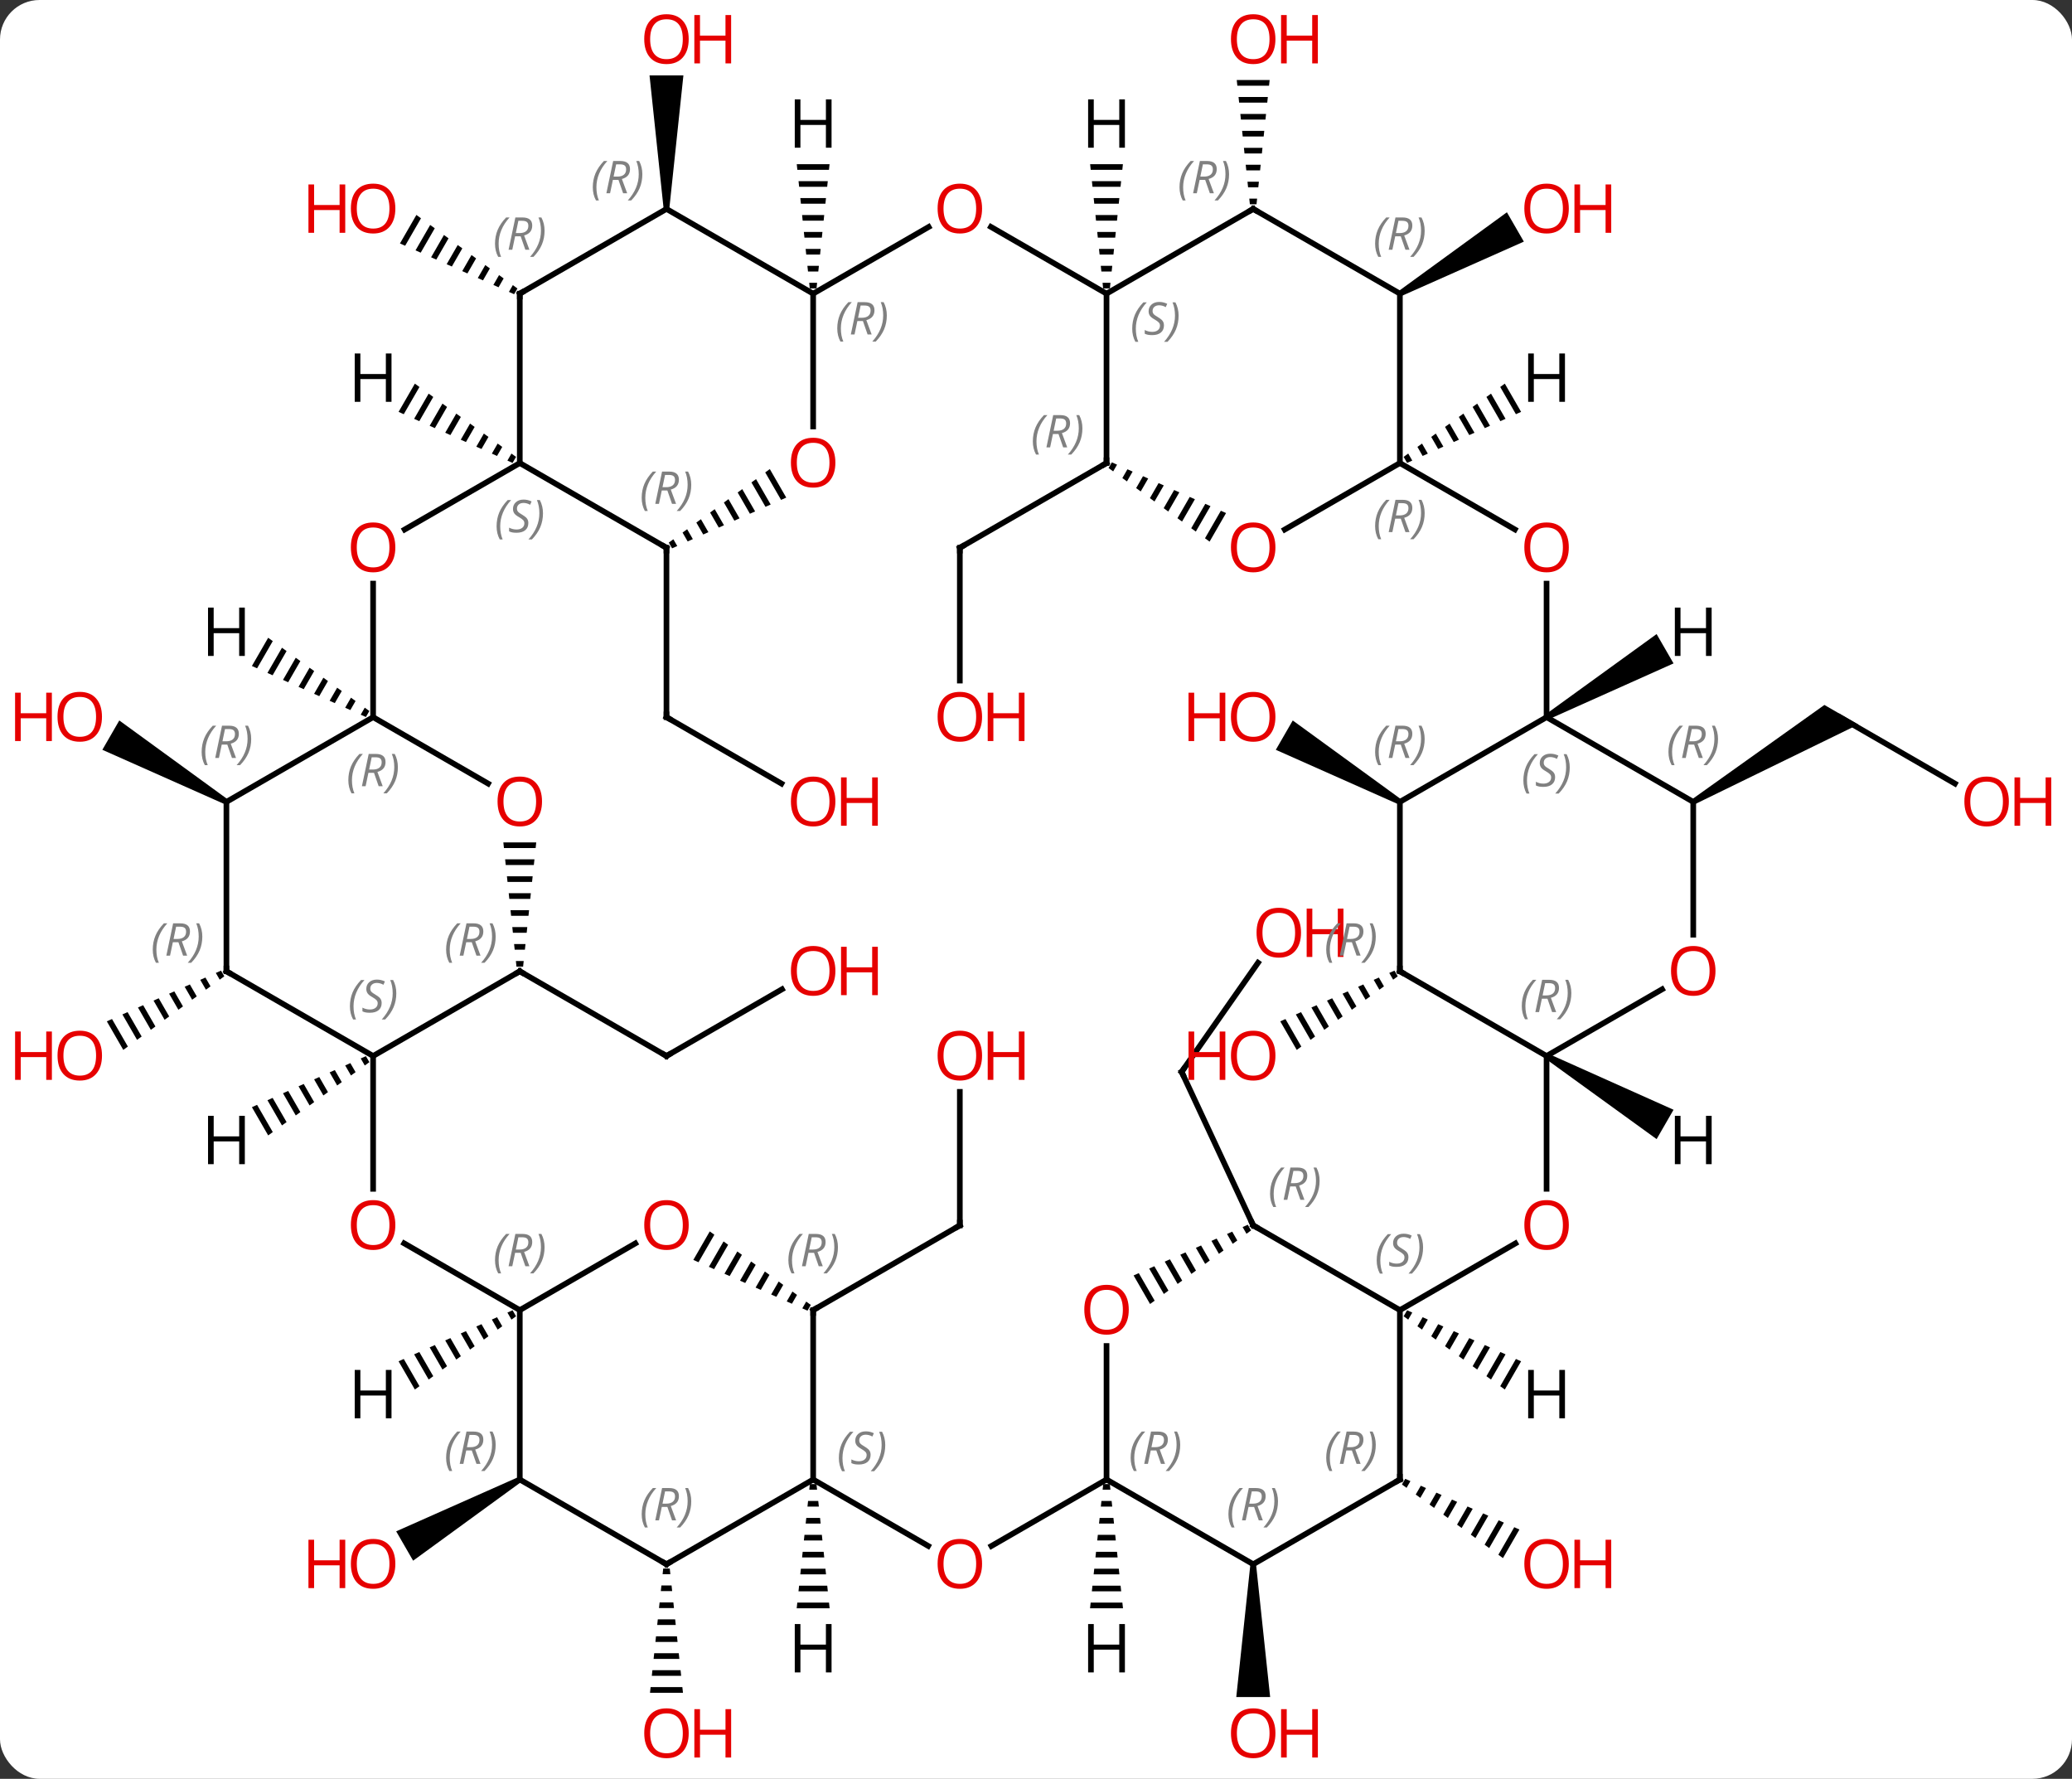 <svg width="367" viewBox="0 0 367 315" style="fill-opacity:1; color-rendering:auto; color-interpolation:auto; text-rendering:auto; stroke:black; stroke-linecap:square; stroke-miterlimit:10; shape-rendering:auto; stroke-opacity:1; fill:black; stroke-dasharray:none; font-weight:normal; stroke-width:1; font-family:'Open Sans'; font-style:normal; stroke-linejoin:miter; font-size:12; stroke-dashoffset:0; image-rendering:auto;" height="315" class="cas-substance-image" xmlns:xlink="http://www.w3.org/1999/xlink" xmlns="http://www.w3.org/2000/svg"><rect x="0" y="0" width="367" height="315" fill="#333333" stroke="none"/><svg class="cas-substance-single-component"><rect y="0" x="0" width="367" stroke="none" ry="7" rx="7" height="315" fill="white" class="cas-substance-group"/><svg y="0" x="0" width="367" viewBox="0 0 367 315" style="fill:black;" height="315" class="cas-substance-single-component-image"><svg><g><g transform="translate(183,157)" style="text-rendering:geometricPrecision; color-rendering:optimizeQuality; color-interpolation:linearRGB; stroke-linecap:butt; image-rendering:optimizeQuality;"><line y2="-36.477" y1="-60" x2="-12.99" x1="-12.99" style="fill:none;"/><line y2="-75" y1="-60" x2="12.99" x1="-12.99" style="fill:none;"/><path style="stroke:none;" d="M36.057 -142.824 L36.163 -141.824 L41.777 -141.824 L41.883 -142.824 ZM36.374 -139.824 L36.48 -138.824 L41.46 -138.824 L41.566 -139.824 ZM36.691 -136.824 L36.797 -135.824 L41.143 -135.824 L41.249 -136.824 ZM37.009 -133.824 L37.114 -132.824 L40.826 -132.824 L40.931 -133.824 ZM37.326 -130.824 L37.431 -129.824 L40.509 -129.824 L40.614 -130.824 ZM37.643 -127.824 L37.749 -126.824 L40.191 -126.824 L40.297 -127.824 ZM37.96 -124.824 L38.066 -123.824 L39.874 -123.824 L39.98 -124.824 ZM38.277 -121.824 L38.383 -120.824 L39.557 -120.824 L39.663 -121.824 Z"/><path style="stroke:none;" d="M65.203 -104.567 L64.703 -105.433 L83.91 -119.409 L86.91 -114.213 Z"/><path style="stroke:none;" d="M-64.453 -120 L-65.453 -120 L-67.953 -143.648 L-61.953 -143.648 Z"/><path style="stroke:none;" d="M-109.247 -118.939 L-112.158 -113.89 L-111.239 -113.482 L-111.239 -113.482 L-108.433 -118.347 L-108.433 -118.347 L-109.247 -118.939 ZM-106.806 -117.163 L-109.401 -112.665 L-109.401 -112.665 L-108.482 -112.256 L-108.482 -112.256 L-105.993 -116.572 L-105.993 -116.572 L-106.806 -117.163 ZM-104.366 -115.388 L-106.643 -111.439 L-105.724 -111.03 L-105.724 -111.03 L-103.553 -114.796 L-104.366 -115.388 ZM-101.926 -113.612 L-103.886 -110.213 L-103.886 -110.213 L-102.967 -109.805 L-102.967 -109.805 L-101.112 -113.021 L-101.926 -113.612 ZM-99.486 -111.837 L-101.129 -108.988 L-100.21 -108.579 L-100.21 -108.579 L-98.672 -111.245 L-98.672 -111.245 L-99.486 -111.837 ZM-97.045 -110.062 L-98.371 -107.762 L-98.371 -107.762 L-97.452 -107.354 L-97.452 -107.354 L-96.232 -109.47 L-96.232 -109.47 L-97.045 -110.062 ZM-94.605 -108.286 L-95.614 -106.537 L-95.614 -106.537 L-94.695 -106.128 L-94.695 -106.128 L-93.791 -107.695 L-93.791 -107.695 L-94.605 -108.286 ZM-92.165 -106.511 L-92.857 -105.311 L-91.938 -104.902 L-91.938 -104.902 L-91.351 -105.919 L-91.351 -105.919 L-92.165 -106.511 Z"/><line y2="-18.241" y1="-30" x2="-44.587" x1="-64.953" style="fill:none;"/><line y2="-60" y1="-30" x2="-64.953" x1="-64.953" style="fill:none;"/><line y2="-18.241" y1="-30" x2="163.262" x1="142.893" style="fill:none;"/><path style="stroke:none;" d="M117.163 -14.567 L116.663 -15.433 L140.143 -32.165 L146.143 -28.701 Z"/><path style="stroke:none;" d="M65.203 -15.433 L64.703 -14.567 L42.976 -24.221 L45.976 -29.417 Z"/><path style="stroke:none;" d="M63.991 14.883 L63.072 15.291 L63.76 16.484 L64.573 15.892 L64.573 15.892 L63.991 14.883 ZM61.233 16.108 L60.314 16.516 L60.314 16.516 L61.32 18.261 L62.133 17.669 L61.233 16.108 ZM58.475 17.333 L57.556 17.741 L58.88 20.038 L59.694 19.445 L59.694 19.445 L58.475 17.333 ZM55.717 18.558 L54.798 18.966 L54.798 18.966 L56.441 21.814 L56.441 21.814 L57.254 21.222 L55.717 18.558 ZM52.959 19.782 L52.04 20.191 L52.04 20.191 L54.001 23.591 L54.814 22.999 L54.814 22.999 L52.959 19.782 ZM50.201 21.007 L49.282 21.415 L49.282 21.415 L51.561 25.368 L51.561 25.368 L52.375 24.776 L50.201 21.007 ZM47.443 22.232 L46.524 22.64 L46.524 22.64 L49.122 27.145 L49.935 26.553 L47.443 22.232 ZM44.685 23.457 L43.766 23.865 L43.766 23.865 L46.682 28.922 L46.682 28.922 L47.495 28.329 L47.495 28.329 L44.685 23.457 Z"/><path style="stroke:none;" d="M-142.646 -15.433 L-143.146 -14.567 L-164.871 -24.223 L-161.871 -29.419 Z"/><path style="stroke:none;" d="M-143.854 14.883 L-144.773 15.291 L-144.773 15.291 L-144.086 16.483 L-143.272 15.891 L-143.854 14.883 ZM-146.612 16.107 L-147.531 16.515 L-146.525 18.26 L-145.712 17.668 L-146.612 16.107 ZM-149.37 17.332 L-150.289 17.74 L-148.965 20.037 L-148.152 19.444 L-149.37 17.332 ZM-152.128 18.556 L-153.047 18.964 L-151.405 21.813 L-150.591 21.221 L-150.591 21.221 L-152.128 18.556 ZM-154.886 19.781 L-155.805 20.189 L-153.844 23.59 L-153.031 22.997 L-154.886 19.781 ZM-157.644 21.005 L-158.563 21.413 L-158.563 21.413 L-156.284 25.366 L-155.471 24.774 L-155.471 24.774 L-157.644 21.005 ZM-160.402 22.23 L-161.321 22.638 L-158.724 27.142 L-158.724 27.142 L-157.91 26.55 L-160.402 22.23 ZM-163.16 23.454 L-164.079 23.862 L-161.163 28.919 L-160.35 28.327 L-163.16 23.454 Z"/><line y2="18.186" y1="29.997" x2="-44.493" x1="-64.95" style="fill:none;"/><line y2="15" y1="29.997" x2="-90.933" x1="-64.95" style="fill:none;"/><line y2="13.486" y1="32.811" x2="39.826" x1="26.295" style="fill:none;"/><line y2="60" y1="32.811" x2="38.973" x1="26.295" style="fill:none;"/><path style="stroke:none;" d="M65.9 104.876 L65.32 105.882 L66.133 106.475 L66.819 105.284 L66.819 105.284 L65.9 104.876 ZM68.658 106.1 L67.759 107.659 L67.759 107.659 L68.573 108.251 L68.573 108.251 L69.578 106.508 L69.578 106.508 L68.658 106.1 ZM71.416 107.325 L70.199 109.436 L71.012 110.028 L71.012 110.028 L72.336 107.733 L72.336 107.733 L71.416 107.325 ZM74.175 108.549 L72.638 111.213 L72.638 111.213 L73.451 111.805 L73.451 111.805 L75.094 108.957 L75.094 108.957 L74.175 108.549 ZM76.933 109.773 L75.078 112.99 L75.078 112.99 L75.891 113.582 L75.891 113.582 L77.852 110.181 L77.852 110.181 L76.933 109.773 ZM79.691 110.997 L77.517 114.767 L77.517 114.767 L78.33 115.359 L80.61 111.405 L80.61 111.405 L79.691 110.997 ZM82.449 112.221 L79.957 116.543 L79.957 116.543 L80.77 117.136 L80.77 117.136 L83.369 112.629 L83.369 112.629 L82.449 112.221 ZM85.207 113.445 L82.396 118.32 L82.396 118.32 L83.209 118.913 L83.209 118.913 L86.127 113.853 L86.127 113.853 L85.207 113.445 Z"/><path style="stroke:none;" d="M38.473 120 L39.473 120 L41.973 143.523 L35.973 143.523 Z"/><path style="stroke:none;" d="M-91.183 104.567 L-90.683 105.433 L-109.826 119.372 L-112.826 114.176 Z"/><path style="stroke:none;" d="M-65.531 120.762 L-65.637 121.762 L-64.263 121.762 L-64.369 120.762 ZM-65.85 123.762 L-65.956 124.762 L-63.944 124.762 L-64.05 123.762 ZM-66.169 126.762 L-66.275 127.762 L-63.625 127.762 L-63.731 126.762 ZM-66.487 129.762 L-66.594 130.762 L-63.306 130.762 L-63.413 129.762 ZM-66.806 132.762 L-66.913 133.762 L-62.987 133.762 L-63.094 132.762 ZM-67.125 135.762 L-67.231 136.762 L-62.669 136.762 L-62.775 135.762 ZM-67.444 138.762 L-67.55 139.762 L-62.35 139.762 L-62.456 138.762 ZM-67.763 141.762 L-67.869 142.762 L-62.031 142.762 L-62.137 141.762 Z"/><line y2="36.352" y1="60" x2="-12.99" x1="-12.99" style="fill:none;"/><line y2="75" y1="60" x2="-38.97" x1="-12.99" style="fill:none;"/><line y2="-75" y1="-105" x2="12.99" x1="12.99" style="fill:none;"/><line y2="-120" y1="-105" x2="38.97" x1="12.99" style="fill:none;"/><line y2="-116.821" y1="-105" x2="-7.485" x1="12.99" style="fill:none;"/><path style="stroke:none;" d="M13.937 -75.124 L13.357 -74.118 L13.357 -74.118 L14.17 -73.525 L14.17 -73.525 L14.856 -74.716 L14.856 -74.716 L13.937 -75.124 ZM16.695 -73.9 L15.796 -72.341 L15.796 -72.341 L16.61 -71.749 L16.61 -71.749 L17.615 -73.492 L17.615 -73.492 L16.695 -73.9 ZM19.453 -72.675 L18.236 -70.564 L18.236 -70.564 L19.049 -69.972 L19.049 -69.972 L20.373 -72.267 L20.373 -72.267 L19.453 -72.675 ZM22.212 -71.451 L20.675 -68.787 L20.675 -68.787 L21.488 -68.195 L21.488 -68.195 L23.131 -71.043 L23.131 -71.043 L22.212 -71.451 ZM24.97 -70.227 L23.115 -67.01 L23.115 -67.01 L23.928 -66.418 L23.928 -66.418 L25.889 -69.819 L25.889 -69.819 L24.97 -70.227 ZM27.728 -69.003 L25.554 -65.233 L25.554 -65.233 L26.367 -64.641 L26.367 -64.641 L28.647 -68.595 L28.647 -68.595 L27.728 -69.003 ZM30.486 -67.779 L27.994 -63.456 L27.994 -63.456 L28.807 -62.864 L28.807 -62.864 L31.406 -67.371 L31.406 -67.371 L30.486 -67.779 ZM33.244 -66.555 L30.433 -61.68 L30.433 -61.68 L31.246 -61.087 L34.164 -66.147 L34.164 -66.147 L33.244 -66.555 Z"/><line y2="-105" y1="-120" x2="64.953" x1="38.97" style="fill:none;"/><line y2="-105" y1="-116.811" x2="-38.973" x1="-18.513" style="fill:none;"/><line y2="-75" y1="-63.226" x2="64.953" x1="44.558" style="fill:none;"/><line y2="-75" y1="-105" x2="64.953" x1="64.953" style="fill:none;"/><line y2="-120" y1="-105" x2="-64.953" x1="-38.973" style="fill:none;"/><line y2="-81.477" y1="-105" x2="-38.973" x1="-38.973" style="fill:none;"/><line y2="-63.241" y1="-75" x2="85.319" x1="64.953" style="fill:none;"/><line y2="-105" y1="-120" x2="-90.933" x1="-64.953" style="fill:none;"/><path style="stroke:none;" d="M-46.649 -73.934 L-47.462 -73.343 L-47.462 -73.343 L-44.655 -68.476 L-44.655 -68.476 L-43.736 -68.884 L-43.736 -68.884 L-46.649 -73.934 ZM-49.089 -72.159 L-49.902 -71.567 L-49.902 -71.567 L-47.413 -67.25 L-46.494 -67.659 L-46.494 -67.659 L-49.089 -72.159 ZM-51.529 -70.383 L-52.342 -69.791 L-52.342 -69.791 L-50.17 -66.025 L-50.17 -66.025 L-49.251 -66.433 L-49.251 -66.433 L-51.529 -70.383 ZM-53.969 -68.608 L-54.782 -68.016 L-52.928 -64.8 L-52.928 -64.8 L-52.009 -65.208 L-52.009 -65.208 L-53.969 -68.608 ZM-56.409 -66.832 L-57.223 -66.24 L-57.223 -66.24 L-55.685 -63.574 L-55.685 -63.574 L-54.766 -63.983 L-56.409 -66.832 ZM-58.849 -65.056 L-59.663 -64.464 L-59.663 -64.464 L-58.443 -62.349 L-58.443 -62.349 L-57.524 -62.757 L-58.849 -65.056 ZM-61.29 -63.281 L-62.103 -62.689 L-62.103 -62.689 L-61.2 -61.123 L-61.2 -61.123 L-60.281 -61.532 L-60.281 -61.532 L-61.29 -63.281 ZM-63.73 -61.505 L-64.543 -60.913 L-63.958 -59.898 L-63.958 -59.898 L-63.039 -60.307 L-63.039 -60.307 L-63.73 -61.505 Z"/><line y2="-30" y1="-53.648" x2="90.933" x1="90.933" style="fill:none;"/><line y2="-75" y1="-105" x2="-90.933" x1="-90.933" style="fill:none;"/><line y2="-75" y1="-60" x2="-90.933" x1="-64.953" style="fill:none;"/><line y2="-15" y1="-30" x2="116.913" x1="90.933" style="fill:none;"/><line y2="-15" y1="-30" x2="64.953" x1="90.933" style="fill:none;"/><line y2="-63.226" y1="-75" x2="-111.328" x1="-90.933" style="fill:none;"/><line y2="8.523" y1="-15" x2="116.915" x1="116.913" style="fill:none;"/><line y2="15" y1="-15" x2="64.953" x1="64.953" style="fill:none;"/><line y2="-30" y1="-53.648" x2="-116.913" x1="-116.915" style="fill:none;"/><line y2="30" y1="18.189" x2="90.933" x1="111.393" style="fill:none;"/><line y2="30" y1="15" x2="90.933" x1="64.953" style="fill:none;"/><line y2="-15" y1="-30" x2="-142.896" x1="-116.913" style="fill:none;"/><line y2="-18.241" y1="-30" x2="-96.547" x1="-116.913" style="fill:none;"/><line y2="53.523" y1="30" x2="90.935" x1="90.933" style="fill:none;"/><line y2="15" y1="-15" x2="-142.893" x1="-142.896" style="fill:none;"/><path style="stroke:none;" d="M-93.846 -7.824 L-93.74 -6.824 L-88.126 -6.824 L-88.02 -7.824 ZM-93.529 -4.824 L-93.423 -3.824 L-88.443 -3.824 L-88.337 -4.824 ZM-93.212 -1.824 L-93.106 -0.824 L-88.76 -0.824 L-88.654 -1.824 ZM-92.894 1.176 L-92.789 2.176 L-89.077 2.176 L-88.972 1.176 ZM-92.577 4.176 L-92.472 5.176 L-89.394 5.176 L-89.289 4.176 ZM-92.26 7.176 L-92.154 8.176 L-89.712 8.176 L-89.606 7.176 ZM-91.943 10.176 L-91.837 11.176 L-90.029 11.176 L-89.923 10.176 ZM-91.626 13.176 L-91.52 14.176 L-90.346 14.176 L-90.24 13.176 Z"/><line y2="75" y1="63.189" x2="64.953" x1="85.413" style="fill:none;"/><line y2="30" y1="15" x2="-116.913" x1="-142.893" style="fill:none;"/><line y2="30" y1="15" x2="-116.913" x1="-90.933" style="fill:none;"/><line y2="60" y1="75" x2="38.973" x1="64.953" style="fill:none;"/><line y2="105" y1="75" x2="64.953" x1="64.953" style="fill:none;"/><line y2="53.523" y1="30" x2="-116.913" x1="-116.913" style="fill:none;"/><path style="stroke:none;" d="M38.012 59.883 L37.093 60.291 L37.093 60.291 L37.78 61.483 L38.594 60.891 L38.594 60.891 L38.012 59.883 ZM35.254 61.107 L34.335 61.515 L34.335 61.515 L35.341 63.26 L35.341 63.26 L36.154 62.668 L35.254 61.107 ZM32.496 62.332 L31.577 62.74 L31.577 62.74 L32.901 65.037 L33.714 64.444 L33.714 64.444 L32.496 62.332 ZM29.738 63.556 L28.819 63.964 L28.819 63.964 L30.461 66.813 L31.275 66.221 L31.275 66.221 L29.738 63.556 ZM26.98 64.781 L26.061 65.189 L26.061 65.189 L28.022 68.59 L28.022 68.59 L28.835 67.997 L28.835 67.997 L26.98 64.781 ZM24.222 66.005 L23.303 66.413 L23.303 66.413 L25.582 70.366 L25.582 70.366 L26.395 69.774 L26.395 69.774 L24.222 66.005 ZM21.464 67.23 L20.545 67.638 L20.545 67.638 L23.142 72.142 L23.956 71.55 L21.464 67.23 ZM18.706 68.454 L17.787 68.862 L17.787 68.862 L20.703 73.919 L20.703 73.919 L21.516 73.327 L18.706 68.454 Z"/><line y2="120" y1="105" x2="38.973" x1="64.953" style="fill:none;"/><line y2="75" y1="63.179" x2="-90.933" x1="-111.408" style="fill:none;"/><line y2="105" y1="81.352" x2="12.993" x1="12.993" style="fill:none;"/><line y2="105" y1="120" x2="12.993" x1="38.973" style="fill:none;"/><line y2="105" y1="75" x2="-90.933" x1="-90.933" style="fill:none;"/><line y2="63.189" y1="75" x2="-70.473" x1="-90.933" style="fill:none;"/><line y2="116.774" y1="105" x2="-7.402" x1="12.993" style="fill:none;"/><line y2="120" y1="105" x2="-64.95" x1="-90.933" style="fill:none;"/><path style="stroke:none;" d="M-57.284 61.061 L-60.195 66.11 L-59.276 66.518 L-59.276 66.518 L-56.47 61.653 L-56.47 61.653 L-57.284 61.061 ZM-54.843 62.837 L-57.438 67.335 L-57.438 67.335 L-56.519 67.744 L-56.519 67.744 L-54.03 63.428 L-54.03 63.428 L-54.843 62.837 ZM-52.403 64.612 L-54.68 68.561 L-54.68 68.561 L-53.761 68.97 L-51.59 65.204 L-51.59 65.204 L-52.403 64.612 ZM-49.963 66.388 L-51.923 69.787 L-51.923 69.787 L-51.004 70.195 L-51.004 70.195 L-49.149 66.979 L-49.149 66.979 L-49.963 66.388 ZM-47.523 68.163 L-49.166 71.012 L-49.166 71.012 L-48.246 71.421 L-48.246 71.421 L-46.709 68.755 L-46.709 68.755 L-47.523 68.163 ZM-45.082 69.938 L-46.408 72.238 L-46.408 72.238 L-45.489 72.646 L-45.489 72.646 L-44.269 70.53 L-44.269 70.53 L-45.082 69.938 ZM-42.642 71.714 L-43.651 73.463 L-42.732 73.872 L-42.732 73.872 L-41.828 72.305 L-41.828 72.305 L-42.642 71.714 ZM-40.202 73.489 L-40.894 74.689 L-40.894 74.689 L-39.974 75.098 L-39.974 75.098 L-39.388 74.081 L-39.388 74.081 L-40.202 73.489 Z"/><line y2="105" y1="116.759" x2="-38.97" x1="-18.604" style="fill:none;"/><line y2="105" y1="120" x2="-38.97" x1="-64.95" style="fill:none;"/><line y2="105" y1="75" x2="-38.97" x1="-38.97" style="fill:none;"/><path style="stroke:none;" d="M10.087 -127.922 L10.191 -126.922 L15.789 -126.922 L15.893 -127.922 ZM10.401 -124.922 L10.506 -123.922 L15.474 -123.922 L15.579 -124.922 ZM10.716 -121.922 L10.821 -120.922 L15.159 -120.922 L15.264 -121.922 ZM11.03 -118.922 L11.135 -117.922 L14.845 -117.922 L14.95 -118.922 ZM11.345 -115.922 L11.45 -114.922 L14.53 -114.922 L14.635 -115.922 ZM11.659 -112.922 L11.764 -111.922 L14.216 -111.922 L14.321 -112.922 ZM11.974 -109.922 L12.079 -108.922 L13.901 -108.922 L14.006 -109.922 ZM12.289 -106.922 L12.393 -105.922 L13.587 -105.922 L13.691 -106.922 Z"/><path style="stroke:none;" d="M-41.874 -127.922 L-41.769 -126.922 L-36.172 -126.922 L-36.067 -127.922 ZM-41.56 -124.922 L-41.455 -123.922 L-36.487 -123.922 L-36.382 -124.922 ZM-41.245 -121.922 L-41.141 -120.922 L-36.802 -120.922 L-36.697 -121.922 ZM-40.931 -118.922 L-40.827 -117.922 L-37.117 -117.922 L-37.012 -118.922 ZM-40.617 -115.922 L-40.512 -114.922 L-37.432 -114.922 L-37.327 -115.922 ZM-40.303 -112.922 L-40.198 -111.922 L-37.746 -111.922 L-37.642 -112.922 ZM-39.989 -109.922 L-39.884 -108.922 L-38.061 -108.922 L-37.956 -109.922 ZM-39.674 -106.922 L-39.57 -105.922 L-38.376 -105.922 L-38.271 -106.922 Z"/><path style="stroke:none;" d="M83.539 -89.063 L82.724 -88.473 L82.724 -88.473 L85.504 -83.653 L86.422 -84.064 L86.422 -84.064 L83.539 -89.063 ZM81.095 -87.294 L80.28 -86.705 L80.28 -86.705 L82.75 -82.421 L82.75 -82.421 L83.668 -82.831 L81.095 -87.294 ZM78.65 -85.525 L77.836 -84.936 L77.836 -84.936 L79.997 -81.188 L80.915 -81.599 L80.915 -81.599 L78.65 -85.525 ZM76.206 -83.757 L75.391 -83.167 L77.243 -79.956 L77.243 -79.956 L78.161 -80.367 L78.161 -80.367 L76.206 -83.757 ZM73.762 -81.988 L72.947 -81.399 L72.947 -81.399 L74.49 -78.724 L74.49 -78.724 L75.408 -79.134 L73.762 -81.988 ZM71.318 -80.22 L70.503 -79.63 L70.503 -79.63 L71.737 -77.491 L71.737 -77.491 L72.654 -77.902 L71.318 -80.22 ZM68.874 -78.451 L68.059 -77.861 L68.059 -77.861 L68.983 -76.259 L68.983 -76.259 L69.901 -76.67 L69.901 -76.67 L68.874 -78.451 ZM66.429 -76.682 L65.615 -76.093 L66.23 -75.026 L66.23 -75.026 L67.147 -75.437 L67.147 -75.437 L66.429 -76.682 Z"/><path style="stroke:none;" d="M91.183 -29.567 L90.683 -30.433 L110.423 -44.717 L113.423 -39.521 Z"/><path style="stroke:none;" d="M-109.519 -89.063 L-112.402 -84.064 L-112.402 -84.064 L-111.484 -83.653 L-111.484 -83.653 L-108.704 -88.473 L-108.704 -88.473 L-109.519 -89.063 ZM-107.075 -87.294 L-109.648 -82.831 L-108.73 -82.421 L-108.73 -82.421 L-106.26 -86.705 L-106.26 -86.705 L-107.075 -87.294 ZM-104.63 -85.525 L-106.895 -81.599 L-106.895 -81.599 L-105.977 -81.188 L-103.816 -84.936 L-103.816 -84.936 L-104.63 -85.525 ZM-102.186 -83.757 L-104.141 -80.367 L-104.141 -80.367 L-103.223 -79.956 L-103.223 -79.956 L-101.371 -83.167 L-102.186 -83.757 ZM-99.742 -81.988 L-101.388 -79.134 L-100.47 -78.724 L-100.47 -78.724 L-98.927 -81.399 L-99.742 -81.988 ZM-97.298 -80.22 L-98.634 -77.902 L-97.716 -77.491 L-97.716 -77.491 L-96.483 -79.63 L-96.483 -79.63 L-97.298 -80.22 ZM-94.854 -78.451 L-95.881 -76.67 L-95.881 -76.67 L-94.963 -76.259 L-94.963 -76.259 L-94.039 -77.861 L-94.039 -77.861 L-94.854 -78.451 ZM-92.409 -76.682 L-93.127 -75.437 L-93.127 -75.437 L-92.21 -75.026 L-92.21 -75.026 L-91.595 -76.093 L-92.409 -76.682 Z"/><path style="stroke:none;" d="M-135.5 -44.062 L-138.383 -39.063 L-138.383 -39.063 L-137.465 -38.653 L-134.685 -43.472 L-135.5 -44.062 ZM-133.056 -42.294 L-135.629 -37.831 L-134.712 -37.42 L-132.241 -41.704 L-133.056 -42.294 ZM-130.612 -40.525 L-132.876 -36.599 L-131.958 -36.188 L-131.958 -36.188 L-129.797 -39.936 L-129.797 -39.936 L-130.612 -40.525 ZM-128.167 -38.757 L-130.122 -35.367 L-130.122 -35.367 L-129.205 -34.956 L-127.353 -38.167 L-127.353 -38.167 L-128.167 -38.757 ZM-125.723 -36.988 L-127.369 -34.134 L-127.369 -34.134 L-126.451 -33.724 L-124.909 -36.399 L-125.723 -36.988 ZM-123.279 -35.22 L-124.615 -32.902 L-124.615 -32.902 L-123.698 -32.491 L-123.698 -32.491 L-122.464 -34.63 L-122.464 -34.63 L-123.279 -35.22 ZM-120.835 -33.451 L-121.862 -31.67 L-121.862 -31.67 L-120.944 -31.259 L-120.02 -32.862 L-120.835 -33.451 ZM-118.391 -31.683 L-119.109 -30.438 L-119.109 -30.438 L-118.191 -30.027 L-118.191 -30.027 L-117.576 -31.093 L-118.391 -31.683 Z"/><path style="stroke:none;" d="M90.683 30.433 L91.183 29.567 L113.426 39.521 L110.426 44.718 Z"/><path style="stroke:none;" d="M66.23 75.026 L65.615 76.093 L66.429 76.682 L66.429 76.682 L67.147 75.437 L67.147 75.437 L66.23 75.026 ZM68.983 76.259 L68.059 77.861 L68.059 77.861 L68.874 78.451 L69.901 76.67 L69.901 76.67 L68.983 76.259 ZM71.737 77.491 L70.503 79.63 L71.318 80.22 L71.318 80.22 L72.654 77.902 L71.737 77.491 ZM74.49 78.724 L72.947 81.399 L72.947 81.399 L73.762 81.988 L75.408 79.134 L74.49 78.724 ZM77.243 79.956 L75.391 83.167 L76.206 83.757 L76.206 83.757 L78.161 80.367 L78.161 80.367 L77.243 79.956 ZM79.997 81.188 L77.836 84.936 L77.836 84.936 L78.65 85.525 L80.915 81.599 L80.915 81.599 L79.997 81.188 ZM82.75 82.421 L80.28 86.705 L81.095 87.294 L81.095 87.294 L83.668 82.831 L82.75 82.421 ZM85.504 83.653 L82.724 88.473 L82.724 88.473 L83.539 89.063 L86.422 84.064 L86.422 84.064 L85.504 83.653 Z"/><path style="stroke:none;" d="M-118.19 30.026 L-119.107 30.437 L-119.107 30.437 L-118.389 31.682 L-118.389 31.682 L-117.575 31.093 L-118.19 30.026 ZM-120.943 31.259 L-121.861 31.67 L-121.861 31.67 L-120.834 33.451 L-120.019 32.861 L-120.943 31.259 ZM-123.697 32.491 L-124.614 32.902 L-124.614 32.902 L-123.278 35.22 L-122.463 34.63 L-123.697 32.491 ZM-126.45 33.724 L-127.368 34.134 L-127.368 34.134 L-125.722 36.988 L-125.722 36.988 L-124.907 36.399 L-124.907 36.399 L-126.45 33.724 ZM-129.203 34.956 L-130.121 35.367 L-128.166 38.757 L-127.352 38.167 L-127.352 38.167 L-129.203 34.956 ZM-131.957 36.188 L-132.875 36.599 L-132.875 36.599 L-130.611 40.526 L-130.611 40.526 L-129.796 39.936 L-131.957 36.188 ZM-134.71 37.421 L-135.628 37.831 L-133.055 42.294 L-132.24 41.705 L-134.71 37.421 ZM-137.464 38.653 L-138.382 39.064 L-138.382 39.064 L-135.499 44.063 L-135.499 44.063 L-134.684 43.473 L-134.684 43.473 L-137.464 38.653 Z"/><path style="stroke:none;" d="M-92.21 75.026 L-93.127 75.437 L-93.127 75.437 L-92.409 76.682 L-92.409 76.682 L-91.595 76.093 L-92.21 75.026 ZM-94.963 76.259 L-95.881 76.67 L-95.881 76.67 L-94.854 78.451 L-94.039 77.861 L-94.039 77.861 L-94.963 76.259 ZM-97.716 77.491 L-98.634 77.902 L-97.298 80.22 L-97.298 80.22 L-96.483 79.63 L-97.716 77.491 ZM-100.47 78.724 L-101.388 79.134 L-99.742 81.988 L-98.927 81.399 L-98.927 81.399 L-100.47 78.724 ZM-103.223 79.956 L-104.141 80.367 L-104.141 80.367 L-102.186 83.757 L-102.186 83.757 L-101.371 83.167 L-103.223 79.956 ZM-105.977 81.188 L-106.895 81.599 L-106.895 81.599 L-104.63 85.525 L-103.816 84.936 L-103.816 84.936 L-105.977 81.188 ZM-108.73 82.421 L-109.648 82.831 L-107.075 87.294 L-107.075 87.294 L-106.26 86.705 L-108.73 82.421 ZM-111.484 83.653 L-112.402 84.064 L-112.402 84.064 L-109.519 89.063 L-109.519 89.063 L-108.704 88.473 L-108.704 88.473 L-111.484 83.653 Z"/><path style="stroke:none;" d="M12.409 105.797 L12.302 106.797 L13.683 106.797 L13.577 105.797 ZM12.09 108.797 L11.984 109.797 L14.001 109.797 L13.895 108.797 ZM11.772 111.797 L11.666 112.797 L14.318 112.797 L14.213 111.797 ZM11.454 114.797 L11.348 115.797 L14.636 115.797 L14.53 114.797 ZM11.136 117.797 L11.03 118.797 L14.954 118.797 L14.848 117.797 ZM10.818 120.797 L10.711 121.797 L15.271 121.797 L15.165 120.797 ZM10.499 123.797 L10.393 124.797 L15.589 124.797 L15.483 123.797 ZM10.181 126.797 L10.075 127.797 L15.906 127.797 L15.8 126.797 Z"/><path style="stroke:none;" d="M-39.554 105.797 L-39.66 106.797 L-38.28 106.797 L-38.386 105.797 ZM-39.872 108.797 L-39.978 109.797 L-37.962 109.797 L-38.068 108.797 ZM-40.19 111.797 L-40.296 112.797 L-37.644 112.797 L-37.75 111.797 ZM-40.508 114.797 L-40.614 115.797 L-37.326 115.797 L-37.432 114.797 ZM-40.826 117.797 L-40.932 118.797 L-37.008 118.797 L-37.114 117.797 ZM-41.144 120.797 L-41.25 121.797 L-36.69 121.797 L-36.796 120.797 ZM-41.462 123.797 L-41.568 124.797 L-36.372 124.797 L-36.478 123.797 ZM-41.78 126.797 L-41.886 127.797 L-36.054 127.797 L-36.16 126.797 Z"/><path style="fill:none; stroke-miterlimit:5;" d="M-12.99 -59.5 L-12.99 -60 L-12.557 -60.25"/></g><g transform="translate(183,157)" style="stroke-linecap:butt; fill:rgb(230,0,0); text-rendering:geometricPrecision; color-rendering:optimizeQuality; image-rendering:optimizeQuality; font-family:'Open Sans'; stroke:rgb(230,0,0); color-interpolation:linearRGB; stroke-miterlimit:5;"><path style="stroke:none;" d="M-9.053 -30.07 Q-9.053 -28.008 -10.092 -26.828 Q-11.131 -25.648 -12.974 -25.648 Q-14.865 -25.648 -15.896 -26.812 Q-16.927 -27.977 -16.927 -30.086 Q-16.927 -32.18 -15.896 -33.328 Q-14.865 -34.477 -12.974 -34.477 Q-11.115 -34.477 -10.084 -33.305 Q-9.053 -32.133 -9.053 -30.07 ZM-15.881 -30.07 Q-15.881 -28.336 -15.138 -27.43 Q-14.396 -26.523 -12.974 -26.523 Q-11.553 -26.523 -10.826 -27.422 Q-10.099 -28.32 -10.099 -30.07 Q-10.099 -31.805 -10.826 -32.695 Q-11.553 -33.586 -12.974 -33.586 Q-14.396 -33.586 -15.138 -32.688 Q-15.881 -31.789 -15.881 -30.07 Z"/><path style="stroke:none;" d="M-1.537 -25.773 L-2.537 -25.773 L-2.537 -29.805 L-7.053 -29.805 L-7.053 -25.773 L-8.053 -25.773 L-8.053 -34.336 L-7.053 -34.336 L-7.053 -30.695 L-2.537 -30.695 L-2.537 -34.336 L-1.537 -34.336 L-1.537 -25.773 Z"/><path style="stroke:none;" d="M42.907 -150.07 Q42.907 -148.008 41.868 -146.828 Q40.829 -145.648 38.986 -145.648 Q37.095 -145.648 36.064 -146.812 Q35.032 -147.977 35.032 -150.086 Q35.032 -152.18 36.064 -153.328 Q37.095 -154.477 38.986 -154.477 Q40.845 -154.477 41.876 -153.305 Q42.907 -152.133 42.907 -150.07 ZM36.079 -150.07 Q36.079 -148.336 36.822 -147.43 Q37.564 -146.523 38.986 -146.523 Q40.407 -146.523 41.134 -147.422 Q41.861 -148.32 41.861 -150.07 Q41.861 -151.805 41.134 -152.695 Q40.407 -153.586 38.986 -153.586 Q37.564 -153.586 36.822 -152.688 Q36.079 -151.789 36.079 -150.07 Z"/><path style="stroke:none;" d="M50.423 -145.773 L49.423 -145.773 L49.423 -149.805 L44.907 -149.805 L44.907 -145.773 L43.907 -145.773 L43.907 -154.336 L44.907 -154.336 L44.907 -150.695 L49.423 -150.695 L49.423 -154.336 L50.423 -154.336 L50.423 -145.773 Z"/><path style="stroke:none;" d="M94.871 -120.07 Q94.871 -118.008 93.831 -116.828 Q92.792 -115.648 90.949 -115.648 Q89.058 -115.648 88.027 -116.812 Q86.996 -117.977 86.996 -120.086 Q86.996 -122.18 88.027 -123.328 Q89.058 -124.477 90.949 -124.477 Q92.808 -124.477 93.839 -123.305 Q94.871 -122.133 94.871 -120.07 ZM88.042 -120.07 Q88.042 -118.336 88.785 -117.43 Q89.527 -116.523 90.949 -116.523 Q92.371 -116.523 93.097 -117.422 Q93.824 -118.32 93.824 -120.07 Q93.824 -121.805 93.097 -122.695 Q92.371 -123.586 90.949 -123.586 Q89.527 -123.586 88.785 -122.688 Q88.042 -121.789 88.042 -120.07 Z"/><path style="stroke:none;" d="M102.386 -115.773 L101.386 -115.773 L101.386 -119.805 L96.871 -119.805 L96.871 -115.773 L95.871 -115.773 L95.871 -124.336 L96.871 -124.336 L96.871 -120.695 L101.386 -120.695 L101.386 -124.336 L102.386 -124.336 L102.386 -115.773 Z"/><path style="stroke:none;" d="M-61.016 -150.07 Q-61.016 -148.008 -62.055 -146.828 Q-63.094 -145.648 -64.937 -145.648 Q-66.828 -145.648 -67.859 -146.812 Q-68.891 -147.977 -68.891 -150.086 Q-68.891 -152.18 -67.859 -153.328 Q-66.828 -154.477 -64.937 -154.477 Q-63.078 -154.477 -62.047 -153.305 Q-61.016 -152.133 -61.016 -150.07 ZM-67.844 -150.07 Q-67.844 -148.336 -67.101 -147.43 Q-66.359 -146.523 -64.937 -146.523 Q-63.516 -146.523 -62.789 -147.422 Q-62.062 -148.32 -62.062 -150.07 Q-62.062 -151.805 -62.789 -152.695 Q-63.516 -153.586 -64.937 -153.586 Q-66.359 -153.586 -67.101 -152.688 Q-67.844 -151.789 -67.844 -150.07 Z"/><path style="stroke:none;" d="M-53.5 -145.773 L-54.5 -145.773 L-54.5 -149.805 L-59.016 -149.805 L-59.016 -145.773 L-60.016 -145.773 L-60.016 -154.336 L-59.016 -154.336 L-59.016 -150.695 L-54.5 -150.695 L-54.5 -154.336 L-53.5 -154.336 L-53.5 -145.773 Z"/><path style="stroke:none;" d="M-112.975 -120.07 Q-112.975 -118.008 -114.015 -116.828 Q-115.054 -115.648 -116.897 -115.648 Q-118.788 -115.648 -119.819 -116.812 Q-120.85 -117.977 -120.85 -120.086 Q-120.85 -122.18 -119.819 -123.328 Q-118.788 -124.477 -116.897 -124.477 Q-115.038 -124.477 -114.007 -123.305 Q-112.975 -122.133 -112.975 -120.07 ZM-119.804 -120.07 Q-119.804 -118.336 -119.061 -117.43 Q-118.319 -116.523 -116.897 -116.523 Q-115.475 -116.523 -114.749 -117.422 Q-114.022 -118.32 -114.022 -120.07 Q-114.022 -121.805 -114.749 -122.695 Q-115.475 -123.586 -116.897 -123.586 Q-118.319 -123.586 -119.061 -122.688 Q-119.804 -121.789 -119.804 -120.07 Z"/><path style="stroke:none;" d="M-121.85 -115.773 L-122.85 -115.773 L-122.85 -119.805 L-127.366 -119.805 L-127.366 -115.773 L-128.366 -115.773 L-128.366 -124.336 L-127.366 -124.336 L-127.366 -120.695 L-122.85 -120.695 L-122.85 -124.336 L-121.85 -124.336 L-121.85 -115.773 Z"/><path style="fill:none; stroke:black;" d="M-64.52 -29.75 L-64.953 -30 L-64.953 -30.5"/><path style="stroke:none;" d="M-35.035 -15.07 Q-35.035 -13.008 -36.075 -11.828 Q-37.114 -10.648 -38.957 -10.648 Q-40.848 -10.648 -41.879 -11.812 Q-42.91 -12.977 -42.91 -15.086 Q-42.91 -17.18 -41.879 -18.328 Q-40.848 -19.477 -38.957 -19.477 Q-37.098 -19.477 -36.067 -18.305 Q-35.035 -17.133 -35.035 -15.07 ZM-41.864 -15.07 Q-41.864 -13.336 -41.121 -12.43 Q-40.379 -11.523 -38.957 -11.523 Q-37.535 -11.523 -36.809 -12.422 Q-36.082 -13.32 -36.082 -15.07 Q-36.082 -16.805 -36.809 -17.695 Q-37.535 -18.586 -38.957 -18.586 Q-40.379 -18.586 -41.121 -17.688 Q-41.864 -16.789 -41.864 -15.07 Z"/><path style="stroke:none;" d="M-27.52 -10.773 L-28.52 -10.773 L-28.52 -14.805 L-33.035 -14.805 L-33.035 -10.773 L-34.035 -10.773 L-34.035 -19.336 L-33.035 -19.336 L-33.035 -15.695 L-28.52 -15.695 L-28.52 -19.336 L-27.52 -19.336 L-27.52 -10.773 Z"/><path style="stroke:none;" d="M172.814 -15.07 Q172.814 -13.008 171.774 -11.828 Q170.735 -10.648 168.892 -10.648 Q167.001 -10.648 165.97 -11.812 Q164.939 -12.977 164.939 -15.086 Q164.939 -17.18 165.97 -18.328 Q167.001 -19.477 168.892 -19.477 Q170.751 -19.477 171.782 -18.305 Q172.814 -17.133 172.814 -15.07 ZM165.985 -15.07 Q165.985 -13.336 166.728 -12.43 Q167.47 -11.523 168.892 -11.523 Q170.314 -11.523 171.04 -12.422 Q171.767 -13.32 171.767 -15.07 Q171.767 -16.805 171.04 -17.695 Q170.314 -18.586 168.892 -18.586 Q167.47 -18.586 166.728 -17.688 Q165.985 -16.789 165.985 -15.07 Z"/><path style="stroke:none;" d="M180.329 -10.773 L179.329 -10.773 L179.329 -14.805 L174.814 -14.805 L174.814 -10.773 L173.814 -10.773 L173.814 -19.336 L174.814 -19.336 L174.814 -15.695 L179.329 -15.695 L179.329 -19.336 L180.329 -19.336 L180.329 -10.773 Z"/><path style="stroke:none;" d="M42.907 -30.067 Q42.907 -28.005 41.868 -26.825 Q40.829 -25.645 38.986 -25.645 Q37.095 -25.645 36.064 -26.809 Q35.032 -27.974 35.032 -30.083 Q35.032 -32.177 36.064 -33.325 Q37.095 -34.474 38.986 -34.474 Q40.845 -34.474 41.876 -33.302 Q42.907 -32.13 42.907 -30.067 ZM36.079 -30.067 Q36.079 -28.333 36.822 -27.427 Q37.564 -26.52 38.986 -26.52 Q40.407 -26.52 41.134 -27.419 Q41.861 -28.317 41.861 -30.067 Q41.861 -31.802 41.134 -32.692 Q40.407 -33.583 38.986 -33.583 Q37.564 -33.583 36.822 -32.684 Q36.079 -31.786 36.079 -30.067 Z"/><path style="stroke:none;" d="M34.032 -25.77 L33.032 -25.77 L33.032 -29.802 L28.517 -29.802 L28.517 -25.77 L27.517 -25.77 L27.517 -34.333 L28.517 -34.333 L28.517 -30.692 L33.032 -30.692 L33.032 -34.333 L34.032 -34.333 L34.032 -25.77 Z"/><path style="stroke:none;" d="M42.91 29.933 Q42.91 31.995 41.871 33.175 Q40.832 34.355 38.989 34.355 Q37.098 34.355 36.067 33.191 Q35.035 32.026 35.035 29.917 Q35.035 27.823 36.067 26.675 Q37.098 25.526 38.989 25.526 Q40.848 25.526 41.879 26.698 Q42.91 27.87 42.91 29.933 ZM36.082 29.933 Q36.082 31.667 36.825 32.573 Q37.567 33.48 38.989 33.48 Q40.41 33.48 41.137 32.581 Q41.864 31.683 41.864 29.933 Q41.864 28.198 41.137 27.308 Q40.41 26.417 38.989 26.417 Q37.567 26.417 36.825 27.316 Q36.082 28.214 36.082 29.933 Z"/><path style="stroke:none;" d="M34.035 34.23 L33.035 34.23 L33.035 30.198 L28.52 30.198 L28.52 34.23 L27.52 34.23 L27.52 25.667 L28.52 25.667 L28.52 29.308 L33.035 29.308 L33.035 25.667 L34.035 25.667 L34.035 34.23 Z"/><path style="stroke:none;" d="M-164.939 -30.07 Q-164.939 -28.008 -165.978 -26.828 Q-167.017 -25.648 -168.86 -25.648 Q-170.751 -25.648 -171.782 -26.812 Q-172.814 -27.977 -172.814 -30.086 Q-172.814 -32.18 -171.782 -33.328 Q-170.751 -34.477 -168.86 -34.477 Q-167.001 -34.477 -165.97 -33.305 Q-164.939 -32.133 -164.939 -30.07 ZM-171.767 -30.07 Q-171.767 -28.336 -171.024 -27.43 Q-170.282 -26.523 -168.86 -26.523 Q-167.439 -26.523 -166.712 -27.422 Q-165.985 -28.32 -165.985 -30.07 Q-165.985 -31.805 -166.712 -32.695 Q-167.439 -33.586 -168.86 -33.586 Q-170.282 -33.586 -171.024 -32.688 Q-171.767 -31.789 -171.767 -30.07 Z"/><path style="stroke:none;" d="M-173.814 -25.773 L-174.814 -25.773 L-174.814 -29.805 L-179.329 -29.805 L-179.329 -25.773 L-180.329 -25.773 L-180.329 -34.336 L-179.329 -34.336 L-179.329 -30.695 L-174.814 -30.695 L-174.814 -34.336 L-173.814 -34.336 L-173.814 -25.773 Z"/><path style="stroke:none;" d="M-164.935 29.93 Q-164.935 31.992 -165.975 33.172 Q-167.014 34.352 -168.857 34.352 Q-170.748 34.352 -171.779 33.188 Q-172.81 32.023 -172.81 29.914 Q-172.81 27.82 -171.779 26.672 Q-170.748 25.523 -168.857 25.523 Q-166.998 25.523 -165.967 26.695 Q-164.935 27.867 -164.935 29.93 ZM-171.764 29.93 Q-171.764 31.664 -171.021 32.57 Q-170.279 33.477 -168.857 33.477 Q-167.435 33.477 -166.709 32.578 Q-165.982 31.68 -165.982 29.93 Q-165.982 28.195 -166.709 27.305 Q-167.435 26.414 -168.857 26.414 Q-170.279 26.414 -171.021 27.312 Q-171.764 28.211 -171.764 29.93 Z"/><path style="stroke:none;" d="M-173.81 34.227 L-174.81 34.227 L-174.81 30.195 L-179.326 30.195 L-179.326 34.227 L-180.326 34.227 L-180.326 25.664 L-179.326 25.664 L-179.326 29.305 L-174.81 29.305 L-174.81 25.664 L-173.81 25.664 L-173.81 34.227 Z"/><path style="fill:none; stroke:black;" d="M-64.517 29.747 L-64.95 29.997 L-65.383 29.747"/><path style="stroke:none;" d="M-35.032 14.927 Q-35.032 16.989 -36.072 18.169 Q-37.111 19.349 -38.954 19.349 Q-40.845 19.349 -41.876 18.184 Q-42.907 17.02 -42.907 14.911 Q-42.907 12.817 -41.876 11.669 Q-40.845 10.52 -38.954 10.52 Q-37.095 10.52 -36.064 11.692 Q-35.032 12.864 -35.032 14.927 ZM-41.861 14.927 Q-41.861 16.661 -41.118 17.567 Q-40.376 18.474 -38.954 18.474 Q-37.532 18.474 -36.806 17.575 Q-36.079 16.677 -36.079 14.927 Q-36.079 13.192 -36.806 12.302 Q-37.532 11.411 -38.954 11.411 Q-40.376 11.411 -41.118 12.309 Q-41.861 13.208 -41.861 14.927 Z"/><path style="stroke:none;" d="M-27.517 19.224 L-28.517 19.224 L-28.517 15.192 L-33.032 15.192 L-33.032 19.224 L-34.032 19.224 L-34.032 10.661 L-33.032 10.661 L-33.032 14.302 L-28.517 14.302 L-28.517 10.661 L-27.517 10.661 L-27.517 19.224 Z"/><path style="fill:none; stroke:black;" d="M26.582 32.401 L26.295 32.811 L26.506 33.264"/><path style="stroke:none;" d="M47.441 8.165 Q47.441 10.227 46.401 11.407 Q45.362 12.587 43.519 12.587 Q41.628 12.587 40.597 11.422 Q39.566 10.258 39.566 8.149 Q39.566 6.055 40.597 4.907 Q41.628 3.758 43.519 3.758 Q45.378 3.758 46.409 4.93 Q47.441 6.102 47.441 8.165 ZM40.612 8.165 Q40.612 9.899 41.355 10.805 Q42.097 11.712 43.519 11.712 Q44.941 11.712 45.667 10.813 Q46.394 9.915 46.394 8.165 Q46.394 6.43 45.667 5.54 Q44.941 4.649 43.519 4.649 Q42.097 4.649 41.355 5.548 Q40.612 6.446 40.612 8.165 Z"/><path style="stroke:none;" d="M54.956 12.462 L53.956 12.462 L53.956 8.43 L49.441 8.43 L49.441 12.462 L48.441 12.462 L48.441 3.899 L49.441 3.899 L49.441 7.54 L53.956 7.54 L53.956 3.899 L54.956 3.899 L54.956 12.462 Z"/><path style="stroke:none;" d="M94.871 119.93 Q94.871 121.992 93.831 123.172 Q92.792 124.352 90.949 124.352 Q89.058 124.352 88.027 123.188 Q86.996 122.023 86.996 119.914 Q86.996 117.82 88.027 116.672 Q89.058 115.523 90.949 115.523 Q92.808 115.523 93.839 116.695 Q94.871 117.867 94.871 119.93 ZM88.042 119.93 Q88.042 121.664 88.785 122.57 Q89.527 123.477 90.949 123.477 Q92.371 123.477 93.097 122.578 Q93.824 121.68 93.824 119.93 Q93.824 118.195 93.097 117.305 Q92.371 116.414 90.949 116.414 Q89.527 116.414 88.785 117.312 Q88.042 118.211 88.042 119.93 Z"/><path style="stroke:none;" d="M102.386 124.227 L101.386 124.227 L101.386 120.195 L96.871 120.195 L96.871 124.227 L95.871 124.227 L95.871 115.664 L96.871 115.664 L96.871 119.305 L101.386 119.305 L101.386 115.664 L102.386 115.664 L102.386 124.227 Z"/><path style="stroke:none;" d="M42.91 149.93 Q42.91 151.992 41.871 153.172 Q40.832 154.352 38.989 154.352 Q37.098 154.352 36.067 153.188 Q35.035 152.023 35.035 149.914 Q35.035 147.82 36.067 146.672 Q37.098 145.523 38.989 145.523 Q40.848 145.523 41.879 146.695 Q42.91 147.867 42.91 149.93 ZM36.082 149.93 Q36.082 151.664 36.825 152.57 Q37.567 153.477 38.989 153.477 Q40.41 153.477 41.137 152.578 Q41.864 151.68 41.864 149.93 Q41.864 148.195 41.137 147.305 Q40.41 146.414 38.989 146.414 Q37.567 146.414 36.825 147.312 Q36.082 148.211 36.082 149.93 Z"/><path style="stroke:none;" d="M50.426 154.227 L49.426 154.227 L49.426 150.195 L44.91 150.195 L44.91 154.227 L43.91 154.227 L43.91 145.664 L44.91 145.664 L44.91 149.305 L49.426 149.305 L49.426 145.664 L50.426 145.664 L50.426 154.227 Z"/><path style="stroke:none;" d="M-112.975 119.93 Q-112.975 121.992 -114.015 123.172 Q-115.054 124.352 -116.897 124.352 Q-118.788 124.352 -119.819 123.188 Q-120.85 122.023 -120.85 119.914 Q-120.85 117.82 -119.819 116.672 Q-118.788 115.523 -116.897 115.523 Q-115.038 115.523 -114.007 116.695 Q-112.975 117.867 -112.975 119.93 ZM-119.804 119.93 Q-119.804 121.664 -119.061 122.57 Q-118.319 123.477 -116.897 123.477 Q-115.475 123.477 -114.749 122.578 Q-114.022 121.68 -114.022 119.93 Q-114.022 118.195 -114.749 117.305 Q-115.475 116.414 -116.897 116.414 Q-118.319 116.414 -119.061 117.312 Q-119.804 118.211 -119.804 119.93 Z"/><path style="stroke:none;" d="M-121.85 124.227 L-122.85 124.227 L-122.85 120.195 L-127.366 120.195 L-127.366 124.227 L-128.366 124.227 L-128.366 115.664 L-127.366 115.664 L-127.366 119.305 L-122.85 119.305 L-122.85 115.664 L-121.85 115.664 L-121.85 124.227 Z"/><path style="stroke:none;" d="M-61.013 149.93 Q-61.013 151.992 -62.052 153.172 Q-63.091 154.352 -64.934 154.352 Q-66.825 154.352 -67.856 153.188 Q-68.888 152.023 -68.888 149.914 Q-68.888 147.82 -67.856 146.672 Q-66.825 145.523 -64.934 145.523 Q-63.075 145.523 -62.044 146.695 Q-61.013 147.867 -61.013 149.93 ZM-67.841 149.93 Q-67.841 151.664 -67.098 152.57 Q-66.356 153.477 -64.934 153.477 Q-63.513 153.477 -62.786 152.578 Q-62.059 151.68 -62.059 149.93 Q-62.059 148.195 -62.786 147.305 Q-63.513 146.414 -64.934 146.414 Q-66.356 146.414 -67.098 147.312 Q-67.841 148.211 -67.841 149.93 Z"/><path style="stroke:none;" d="M-53.497 154.227 L-54.497 154.227 L-54.497 150.195 L-59.013 150.195 L-59.013 154.227 L-60.013 154.227 L-60.013 145.664 L-59.013 145.664 L-59.013 149.305 L-54.497 149.305 L-54.497 145.664 L-53.497 145.664 L-53.497 154.227 Z"/><path style="fill:none; stroke:black;" d="M-12.99 59.5 L-12.99 60 L-13.423 60.25"/><path style="stroke:none;" d="M-9.053 29.93 Q-9.053 31.992 -10.092 33.172 Q-11.131 34.352 -12.974 34.352 Q-14.865 34.352 -15.896 33.188 Q-16.927 32.023 -16.927 29.914 Q-16.927 27.82 -15.896 26.672 Q-14.865 25.523 -12.974 25.523 Q-11.115 25.523 -10.084 26.695 Q-9.053 27.867 -9.053 29.93 ZM-15.881 29.93 Q-15.881 31.664 -15.138 32.57 Q-14.396 33.477 -12.974 33.477 Q-11.553 33.477 -10.826 32.578 Q-10.099 31.68 -10.099 29.93 Q-10.099 28.195 -10.826 27.305 Q-11.553 26.414 -12.974 26.414 Q-14.396 26.414 -15.138 27.312 Q-15.881 28.211 -15.881 29.93 Z"/><path style="stroke:none;" d="M-1.537 34.227 L-2.537 34.227 L-2.537 30.195 L-7.053 30.195 L-7.053 34.227 L-8.053 34.227 L-8.053 25.664 L-7.053 25.664 L-7.053 29.305 L-2.537 29.305 L-2.537 25.664 L-1.537 25.664 L-1.537 34.227 Z"/></g><g transform="translate(183,157)" style="stroke-linecap:butt; font-size:8.4px; fill:gray; text-rendering:geometricPrecision; image-rendering:optimizeQuality; color-rendering:optimizeQuality; font-family:'Open Sans'; font-style:italic; stroke:gray; color-interpolation:linearRGB; stroke-miterlimit:5;"><path style="stroke:none;" d="M17.542 -98.797 Q17.542 -100.125 18.011 -101.25 Q18.479 -102.375 19.511 -103.453 L20.12 -103.453 Q19.151 -102.391 18.667 -101.219 Q18.182 -100.047 18.182 -98.813 Q18.182 -97.484 18.62 -96.469 L18.104 -96.469 Q17.542 -97.5 17.542 -98.797 ZM23.164 -99.391 Q23.164 -98.563 22.617 -98.109 Q22.071 -97.656 21.071 -97.656 Q20.664 -97.656 20.352 -97.711 Q20.039 -97.766 19.758 -97.906 L19.758 -98.563 Q20.383 -98.234 21.086 -98.234 Q21.711 -98.234 22.086 -98.531 Q22.461 -98.828 22.461 -99.344 Q22.461 -99.656 22.258 -99.883 Q22.055 -100.109 21.492 -100.438 Q20.899 -100.766 20.672 -101.094 Q20.446 -101.422 20.446 -101.875 Q20.446 -102.609 20.961 -103.07 Q21.477 -103.531 22.321 -103.531 Q22.696 -103.531 23.032 -103.453 Q23.367 -103.375 23.742 -103.203 L23.477 -102.609 Q23.227 -102.766 22.907 -102.852 Q22.586 -102.938 22.321 -102.938 Q21.789 -102.938 21.469 -102.664 Q21.149 -102.391 21.149 -101.922 Q21.149 -101.719 21.219 -101.57 Q21.289 -101.422 21.43 -101.289 Q21.571 -101.156 21.992 -100.906 Q22.555 -100.563 22.758 -100.367 Q22.961 -100.172 23.063 -99.938 Q23.164 -99.703 23.164 -99.391 ZM25.759 -101.109 Q25.759 -99.781 25.282 -98.648 Q24.806 -97.516 23.79 -96.469 L23.181 -96.469 Q25.118 -98.625 25.118 -101.109 Q25.118 -102.438 24.681 -103.453 L25.196 -103.453 Q25.759 -102.391 25.759 -101.109 Z"/><path style="fill:none; stroke:black;" d="M12.557 -74.75 L12.99 -75 L12.99 -75.5"/><path style="stroke:none;" d="M-0.059 -78.836 Q-0.059 -80.164 0.41 -81.289 Q0.879 -82.414 1.91 -83.492 L2.519 -83.492 Q1.55 -82.43 1.066 -81.258 Q0.582 -80.086 0.582 -78.852 Q0.582 -77.523 1.019 -76.508 L0.504 -76.508 Q-0.059 -77.539 -0.059 -78.836 ZM3.501 -80.148 L3.001 -77.773 L2.345 -77.773 L3.548 -83.492 L4.798 -83.492 Q6.532 -83.492 6.532 -82.055 Q6.532 -80.695 5.095 -80.305 L6.032 -77.773 L5.314 -77.773 L4.486 -80.148 L3.501 -80.148 ZM4.079 -82.898 Q3.689 -80.977 3.626 -80.727 L4.282 -80.727 Q5.032 -80.727 5.439 -81.055 Q5.845 -81.383 5.845 -82.008 Q5.845 -82.477 5.587 -82.688 Q5.329 -82.898 4.736 -82.898 L4.079 -82.898 ZM8.719 -81.148 Q8.719 -79.82 8.242 -78.688 Q7.765 -77.555 6.75 -76.508 L6.14 -76.508 Q8.078 -78.664 8.078 -81.148 Q8.078 -82.477 7.64 -83.492 L8.156 -83.492 Q8.719 -82.43 8.719 -81.148 Z"/><path style="fill:none; stroke:black;" d="M38.537 -119.75 L38.97 -120 L39.403 -119.75"/><path style="stroke:none;" d="M25.921 -123.836 Q25.921 -125.164 26.39 -126.289 Q26.858 -127.414 27.89 -128.492 L28.499 -128.492 Q27.53 -127.43 27.046 -126.258 Q26.562 -125.086 26.562 -123.852 Q26.562 -122.523 26.999 -121.508 L26.483 -121.508 Q25.921 -122.539 25.921 -123.836 ZM29.481 -125.148 L28.981 -122.773 L28.325 -122.773 L29.528 -128.492 L30.778 -128.492 Q32.512 -128.492 32.512 -127.055 Q32.512 -125.695 31.075 -125.305 L32.012 -122.773 L31.294 -122.773 L30.465 -125.148 L29.481 -125.148 ZM30.059 -127.898 Q29.669 -125.977 29.606 -125.727 L30.262 -125.727 Q31.012 -125.727 31.419 -126.055 Q31.825 -126.383 31.825 -127.008 Q31.825 -127.477 31.567 -127.687 Q31.309 -127.898 30.715 -127.898 L30.059 -127.898 ZM34.698 -126.148 Q34.698 -124.82 34.222 -123.687 Q33.745 -122.555 32.73 -121.508 L32.12 -121.508 Q34.058 -123.664 34.058 -126.148 Q34.058 -127.477 33.62 -128.492 L34.136 -128.492 Q34.698 -127.43 34.698 -126.148 Z"/></g><g transform="translate(183,157)" style="stroke-linecap:butt; fill:rgb(230,0,0); text-rendering:geometricPrecision; color-rendering:optimizeQuality; image-rendering:optimizeQuality; font-family:'Open Sans'; stroke:rgb(230,0,0); color-interpolation:linearRGB; stroke-miterlimit:5;"><path style="stroke:none;" d="M-9.053 -120.07 Q-9.053 -118.008 -10.092 -116.828 Q-11.131 -115.648 -12.974 -115.648 Q-14.865 -115.648 -15.896 -116.812 Q-16.927 -117.977 -16.927 -120.086 Q-16.927 -122.18 -15.896 -123.328 Q-14.865 -124.477 -12.974 -124.477 Q-11.115 -124.477 -10.084 -123.305 Q-9.053 -122.133 -9.053 -120.07 ZM-15.881 -120.07 Q-15.881 -118.336 -15.138 -117.43 Q-14.396 -116.523 -12.974 -116.523 Q-11.553 -116.523 -10.826 -117.422 Q-10.099 -118.32 -10.099 -120.07 Q-10.099 -121.805 -10.826 -122.695 Q-11.553 -123.586 -12.974 -123.586 Q-14.396 -123.586 -15.138 -122.688 Q-15.881 -121.789 -15.881 -120.07 Z"/><path style="stroke:none;" d="M42.907 -60.07 Q42.907 -58.008 41.868 -56.828 Q40.829 -55.648 38.986 -55.648 Q37.095 -55.648 36.064 -56.812 Q35.032 -57.977 35.032 -60.086 Q35.032 -62.18 36.064 -63.328 Q37.095 -64.477 38.986 -64.477 Q40.845 -64.477 41.876 -63.305 Q42.907 -62.133 42.907 -60.07 ZM36.079 -60.07 Q36.079 -58.336 36.822 -57.43 Q37.564 -56.523 38.986 -56.523 Q40.407 -56.523 41.134 -57.422 Q41.861 -58.32 41.861 -60.07 Q41.861 -61.805 41.134 -62.695 Q40.407 -63.586 38.986 -63.586 Q37.564 -63.586 36.822 -62.688 Q36.079 -61.789 36.079 -60.07 Z"/></g><g transform="translate(183,157)" style="stroke-linecap:butt; font-size:8.4px; fill:gray; text-rendering:geometricPrecision; image-rendering:optimizeQuality; color-rendering:optimizeQuality; font-family:'Open Sans'; font-style:italic; stroke:gray; color-interpolation:linearRGB; stroke-miterlimit:5;"><path style="stroke:none;" d="M60.564 -113.836 Q60.564 -115.164 61.033 -116.289 Q61.502 -117.414 62.533 -118.492 L63.142 -118.492 Q62.173 -117.43 61.689 -116.258 Q61.205 -115.086 61.205 -113.852 Q61.205 -112.523 61.642 -111.508 L61.127 -111.508 Q60.564 -112.539 60.564 -113.836 ZM64.124 -115.148 L63.624 -112.773 L62.968 -112.773 L64.171 -118.492 L65.421 -118.492 Q67.155 -118.492 67.155 -117.055 Q67.155 -115.695 65.718 -115.305 L66.655 -112.773 L65.937 -112.773 L65.109 -115.148 L64.124 -115.148 ZM64.702 -117.898 Q64.312 -115.977 64.249 -115.727 L64.905 -115.727 Q65.655 -115.727 66.062 -116.055 Q66.468 -116.383 66.468 -117.008 Q66.468 -117.477 66.21 -117.688 Q65.952 -117.898 65.359 -117.898 L64.702 -117.898 ZM69.341 -116.148 Q69.341 -114.82 68.865 -113.688 Q68.388 -112.555 67.373 -111.508 L66.763 -111.508 Q68.701 -113.664 68.701 -116.148 Q68.701 -117.477 68.263 -118.492 L68.779 -118.492 Q69.341 -117.43 69.341 -116.148 Z"/><path style="stroke:none;" d="M-34.702 -98.836 Q-34.702 -100.164 -34.233 -101.289 Q-33.764 -102.414 -32.733 -103.492 L-32.123 -103.492 Q-33.092 -102.43 -33.577 -101.258 Q-34.061 -100.086 -34.061 -98.851 Q-34.061 -97.523 -33.623 -96.508 L-34.139 -96.508 Q-34.702 -97.539 -34.702 -98.836 ZM-31.141 -100.148 L-31.641 -97.773 L-32.298 -97.773 L-31.095 -103.492 L-29.845 -103.492 Q-28.11 -103.492 -28.11 -102.055 Q-28.11 -100.695 -29.548 -100.305 L-28.61 -97.773 L-29.329 -97.773 L-30.157 -100.148 L-31.141 -100.148 ZM-30.563 -102.898 Q-30.954 -100.976 -31.016 -100.726 L-30.36 -100.726 Q-29.61 -100.726 -29.204 -101.055 Q-28.798 -101.383 -28.798 -102.008 Q-28.798 -102.476 -29.055 -102.687 Q-29.313 -102.898 -29.907 -102.898 L-30.563 -102.898 ZM-25.924 -101.148 Q-25.924 -99.82 -26.401 -98.687 Q-26.877 -97.555 -27.893 -96.508 L-28.502 -96.508 Q-26.565 -98.664 -26.565 -101.148 Q-26.565 -102.476 -27.002 -103.492 L-26.487 -103.492 Q-25.924 -102.43 -25.924 -101.148 Z"/><path style="stroke:none;" d="M60.564 -63.836 Q60.564 -65.164 61.033 -66.289 Q61.502 -67.414 62.533 -68.492 L63.142 -68.492 Q62.173 -67.43 61.689 -66.258 Q61.205 -65.086 61.205 -63.852 Q61.205 -62.523 61.642 -61.508 L61.127 -61.508 Q60.564 -62.539 60.564 -63.836 ZM64.124 -65.148 L63.624 -62.773 L62.968 -62.773 L64.171 -68.492 L65.421 -68.492 Q67.155 -68.492 67.155 -67.055 Q67.155 -65.695 65.718 -65.305 L66.655 -62.773 L65.937 -62.773 L65.109 -65.148 L64.124 -65.148 ZM64.702 -67.898 Q64.312 -65.977 64.249 -65.727 L64.905 -65.727 Q65.655 -65.727 66.062 -66.055 Q66.468 -66.383 66.468 -67.008 Q66.468 -67.477 66.21 -67.688 Q65.952 -67.898 65.359 -67.898 L64.702 -67.898 ZM69.341 -66.148 Q69.341 -64.82 68.865 -63.688 Q68.388 -62.555 67.373 -61.508 L66.763 -61.508 Q68.701 -63.664 68.701 -66.148 Q68.701 -67.477 68.263 -68.492 L68.779 -68.492 Q69.341 -67.43 69.341 -66.148 Z"/><path style="stroke:none;" d="M-78.002 -123.836 Q-78.002 -125.164 -77.533 -126.289 Q-77.064 -127.414 -76.033 -128.492 L-75.424 -128.492 Q-76.392 -127.43 -76.877 -126.258 Q-77.361 -125.086 -77.361 -123.852 Q-77.361 -122.523 -76.924 -121.508 L-77.439 -121.508 Q-78.002 -122.539 -78.002 -123.836 ZM-74.442 -125.148 L-74.942 -122.773 L-75.598 -122.773 L-74.395 -128.492 L-73.145 -128.492 Q-71.41 -128.492 -71.41 -127.055 Q-71.41 -125.695 -72.848 -125.305 L-71.91 -122.773 L-72.629 -122.773 L-73.457 -125.148 L-74.442 -125.148 ZM-73.864 -127.898 Q-74.254 -125.977 -74.317 -125.727 L-73.66 -125.727 Q-72.91 -125.727 -72.504 -126.055 Q-72.098 -126.383 -72.098 -127.008 Q-72.098 -127.477 -72.356 -127.688 Q-72.614 -127.898 -73.207 -127.898 L-73.864 -127.898 ZM-69.225 -126.148 Q-69.225 -124.82 -69.701 -123.688 Q-70.178 -122.555 -71.193 -121.508 L-71.803 -121.508 Q-69.865 -123.664 -69.865 -126.148 Q-69.865 -127.477 -70.303 -128.492 L-69.787 -128.492 Q-69.225 -127.43 -69.225 -126.148 Z"/></g><g transform="translate(183,157)" style="stroke-linecap:butt; fill:rgb(230,0,0); text-rendering:geometricPrecision; color-rendering:optimizeQuality; image-rendering:optimizeQuality; font-family:'Open Sans'; stroke:rgb(230,0,0); color-interpolation:linearRGB; stroke-miterlimit:5;"><path style="stroke:none;" d="M-35.035 -75.07 Q-35.035 -73.008 -36.075 -71.828 Q-37.114 -70.648 -38.957 -70.648 Q-40.848 -70.648 -41.879 -71.812 Q-42.91 -72.977 -42.91 -75.086 Q-42.91 -77.18 -41.879 -78.328 Q-40.848 -79.477 -38.957 -79.477 Q-37.098 -79.477 -36.067 -78.305 Q-35.035 -77.133 -35.035 -75.07 ZM-41.864 -75.07 Q-41.864 -73.336 -41.121 -72.43 Q-40.379 -71.523 -38.957 -71.523 Q-37.535 -71.523 -36.809 -72.422 Q-36.082 -73.32 -36.082 -75.07 Q-36.082 -76.805 -36.809 -77.695 Q-37.535 -78.586 -38.957 -78.586 Q-40.379 -78.586 -41.121 -77.688 Q-41.864 -76.789 -41.864 -75.07 Z"/><path style="stroke:none;" d="M94.871 -60.07 Q94.871 -58.008 93.831 -56.828 Q92.792 -55.648 90.949 -55.648 Q89.058 -55.648 88.027 -56.812 Q86.996 -57.977 86.996 -60.086 Q86.996 -62.18 88.027 -63.328 Q89.058 -64.477 90.949 -64.477 Q92.808 -64.477 93.839 -63.305 Q94.871 -62.133 94.871 -60.07 ZM88.042 -60.07 Q88.042 -58.336 88.785 -57.43 Q89.527 -56.523 90.949 -56.523 Q92.371 -56.523 93.097 -57.422 Q93.824 -58.32 93.824 -60.07 Q93.824 -61.805 93.097 -62.695 Q92.371 -63.586 90.949 -63.586 Q89.527 -63.586 88.785 -62.688 Q88.042 -61.789 88.042 -60.07 Z"/><path style="fill:none; stroke:black;" d="M-90.5 -105.25 L-90.933 -105 L-90.933 -104.5"/></g><g transform="translate(183,157)" style="stroke-linecap:butt; font-size:8.4px; fill:gray; text-rendering:geometricPrecision; image-rendering:optimizeQuality; color-rendering:optimizeQuality; font-family:'Open Sans'; font-style:italic; stroke:gray; color-interpolation:linearRGB; stroke-miterlimit:5;"><path style="stroke:none;" d="M-95.322 -113.836 Q-95.322 -115.164 -94.853 -116.289 Q-94.384 -117.414 -93.353 -118.492 L-92.743 -118.492 Q-93.712 -117.43 -94.197 -116.258 Q-94.681 -115.086 -94.681 -113.852 Q-94.681 -112.523 -94.243 -111.508 L-94.759 -111.508 Q-95.322 -112.539 -95.322 -113.836 ZM-91.762 -115.148 L-92.262 -112.773 L-92.918 -112.773 L-91.715 -118.492 L-90.465 -118.492 Q-88.73 -118.492 -88.73 -117.055 Q-88.73 -115.695 -90.168 -115.305 L-89.23 -112.773 L-89.949 -112.773 L-90.777 -115.148 L-91.762 -115.148 ZM-91.183 -117.898 Q-91.574 -115.977 -91.637 -115.727 L-90.98 -115.727 Q-90.23 -115.727 -89.824 -116.055 Q-89.418 -116.383 -89.418 -117.008 Q-89.418 -117.477 -89.676 -117.688 Q-89.933 -117.898 -90.527 -117.898 L-91.183 -117.898 ZM-86.544 -116.148 Q-86.544 -114.82 -87.021 -113.688 Q-87.498 -112.555 -88.513 -111.508 L-89.123 -111.508 Q-87.185 -113.664 -87.185 -116.148 Q-87.185 -117.477 -87.623 -118.492 L-87.107 -118.492 Q-86.544 -117.43 -86.544 -116.148 Z"/><path style="fill:none; stroke:black;" d="M-64.953 -59.5 L-64.953 -60 L-65.386 -60.25"/><path style="stroke:none;" d="M-69.342 -68.836 Q-69.342 -70.164 -68.873 -71.289 Q-68.404 -72.414 -67.373 -73.492 L-66.763 -73.492 Q-67.732 -72.43 -68.217 -71.258 Q-68.701 -70.086 -68.701 -68.852 Q-68.701 -67.523 -68.263 -66.508 L-68.779 -66.508 Q-69.342 -67.539 -69.342 -68.836 ZM-65.782 -70.148 L-66.282 -67.773 L-66.938 -67.773 L-65.735 -73.492 L-64.485 -73.492 Q-62.75 -73.492 -62.75 -72.055 Q-62.75 -70.695 -64.188 -70.305 L-63.25 -67.773 L-63.969 -67.773 L-64.797 -70.148 L-65.782 -70.148 ZM-65.204 -72.898 Q-65.594 -70.977 -65.657 -70.727 L-65 -70.727 Q-64.25 -70.727 -63.844 -71.055 Q-63.438 -71.383 -63.438 -72.008 Q-63.438 -72.477 -63.696 -72.688 Q-63.953 -72.898 -64.547 -72.898 L-65.204 -72.898 ZM-60.564 -71.148 Q-60.564 -69.82 -61.041 -68.688 Q-61.517 -67.555 -62.533 -66.508 L-63.142 -66.508 Q-61.205 -68.664 -61.205 -71.148 Q-61.205 -72.477 -61.642 -73.492 L-61.127 -73.492 Q-60.564 -72.43 -60.564 -71.148 Z"/><path style="stroke:none;" d="M86.825 -18.797 Q86.825 -20.125 87.293 -21.25 Q87.762 -22.375 88.793 -23.453 L89.403 -23.453 Q88.434 -22.391 87.95 -21.219 Q87.465 -20.047 87.465 -18.812 Q87.465 -17.484 87.903 -16.469 L87.387 -16.469 Q86.825 -17.5 86.825 -18.797 ZM92.447 -19.391 Q92.447 -18.562 91.9 -18.109 Q91.353 -17.656 90.353 -17.656 Q89.947 -17.656 89.635 -17.711 Q89.322 -17.766 89.041 -17.906 L89.041 -18.562 Q89.666 -18.234 90.369 -18.234 Q90.994 -18.234 91.369 -18.531 Q91.744 -18.828 91.744 -19.344 Q91.744 -19.656 91.541 -19.883 Q91.338 -20.109 90.775 -20.438 Q90.181 -20.766 89.955 -21.094 Q89.728 -21.422 89.728 -21.875 Q89.728 -22.609 90.244 -23.07 Q90.76 -23.531 91.603 -23.531 Q91.978 -23.531 92.314 -23.453 Q92.65 -23.375 93.025 -23.203 L92.76 -22.609 Q92.51 -22.766 92.189 -22.852 Q91.869 -22.938 91.603 -22.938 Q91.072 -22.938 90.752 -22.664 Q90.431 -22.391 90.431 -21.922 Q90.431 -21.719 90.502 -21.57 Q90.572 -21.422 90.713 -21.289 Q90.853 -21.156 91.275 -20.906 Q91.838 -20.562 92.041 -20.367 Q92.244 -20.172 92.346 -19.938 Q92.447 -19.703 92.447 -19.391 ZM95.041 -21.109 Q95.041 -19.781 94.565 -18.648 Q94.088 -17.516 93.073 -16.469 L92.463 -16.469 Q94.401 -18.625 94.401 -21.109 Q94.401 -22.438 93.963 -23.453 L94.479 -23.453 Q95.041 -22.391 95.041 -21.109 Z"/><path style="stroke:none;" d="M-95.042 -63.797 Q-95.042 -65.125 -94.573 -66.25 Q-94.104 -67.375 -93.073 -68.453 L-92.464 -68.453 Q-93.432 -67.391 -93.917 -66.219 Q-94.401 -65.047 -94.401 -63.812 Q-94.401 -62.484 -93.964 -61.469 L-94.479 -61.469 Q-95.042 -62.5 -95.042 -63.797 ZM-89.419 -64.391 Q-89.419 -63.562 -89.966 -63.109 Q-90.513 -62.656 -91.513 -62.656 Q-91.919 -62.656 -92.232 -62.711 Q-92.544 -62.766 -92.826 -62.906 L-92.826 -63.562 Q-92.201 -63.234 -91.497 -63.234 Q-90.872 -63.234 -90.497 -63.531 Q-90.122 -63.828 -90.122 -64.344 Q-90.122 -64.656 -90.326 -64.883 Q-90.529 -65.109 -91.091 -65.438 Q-91.685 -65.766 -91.911 -66.094 Q-92.138 -66.422 -92.138 -66.875 Q-92.138 -67.609 -91.622 -68.07 Q-91.107 -68.531 -90.263 -68.531 Q-89.888 -68.531 -89.552 -68.453 Q-89.216 -68.375 -88.841 -68.203 L-89.107 -67.609 Q-89.357 -67.766 -89.677 -67.852 Q-89.997 -67.938 -90.263 -67.938 Q-90.794 -67.938 -91.115 -67.664 Q-91.435 -67.391 -91.435 -66.922 Q-91.435 -66.719 -91.365 -66.57 Q-91.294 -66.422 -91.154 -66.289 Q-91.013 -66.156 -90.591 -65.906 Q-90.029 -65.562 -89.826 -65.367 Q-89.622 -65.172 -89.521 -64.938 Q-89.419 -64.703 -89.419 -64.391 ZM-86.825 -66.109 Q-86.825 -64.781 -87.301 -63.648 Q-87.778 -62.516 -88.793 -61.469 L-89.403 -61.469 Q-87.465 -63.625 -87.465 -66.109 Q-87.465 -67.438 -87.903 -68.453 L-87.387 -68.453 Q-86.825 -67.391 -86.825 -66.109 Z"/><path style="stroke:none;" d="M112.524 -23.836 Q112.524 -25.164 112.993 -26.289 Q113.462 -27.414 114.493 -28.492 L115.103 -28.492 Q114.134 -27.43 113.649 -26.258 Q113.165 -25.086 113.165 -23.852 Q113.165 -22.523 113.603 -21.508 L113.087 -21.508 Q112.524 -22.539 112.524 -23.836 ZM116.084 -25.148 L115.584 -22.773 L114.928 -22.773 L116.131 -28.492 L117.381 -28.492 Q119.116 -28.492 119.116 -27.055 Q119.116 -25.695 117.678 -25.305 L118.616 -22.773 L117.897 -22.773 L117.069 -25.148 L116.084 -25.148 ZM116.662 -27.898 Q116.272 -25.977 116.209 -25.727 L116.866 -25.727 Q117.616 -25.727 118.022 -26.055 Q118.428 -26.383 118.428 -27.008 Q118.428 -27.477 118.17 -27.688 Q117.912 -27.898 117.319 -27.898 L116.662 -27.898 ZM121.302 -26.148 Q121.302 -24.82 120.825 -23.688 Q120.349 -22.555 119.333 -21.508 L118.724 -21.508 Q120.661 -23.664 120.661 -26.148 Q120.661 -27.477 120.224 -28.492 L120.739 -28.492 Q121.302 -27.43 121.302 -26.148 Z"/><path style="stroke:none;" d="M60.564 -23.836 Q60.564 -25.164 61.032 -26.289 Q61.501 -27.414 62.532 -28.492 L63.142 -28.492 Q62.173 -27.43 61.689 -26.258 Q61.204 -25.086 61.204 -23.852 Q61.204 -22.523 61.642 -21.508 L61.126 -21.508 Q60.564 -22.539 60.564 -23.836 ZM64.124 -25.148 L63.624 -22.773 L62.968 -22.773 L64.171 -28.492 L65.421 -28.492 Q67.155 -28.492 67.155 -27.055 Q67.155 -25.695 65.718 -25.305 L66.655 -22.773 L65.936 -22.773 L65.108 -25.148 L64.124 -25.148 ZM64.702 -27.898 Q64.311 -25.977 64.249 -25.727 L64.905 -25.727 Q65.655 -25.727 66.061 -26.055 Q66.468 -26.383 66.468 -27.008 Q66.468 -27.477 66.21 -27.688 Q65.952 -27.898 65.358 -27.898 L64.702 -27.898 ZM69.341 -26.148 Q69.341 -24.82 68.864 -23.688 Q68.388 -22.555 67.372 -21.508 L66.763 -21.508 Q68.7 -23.664 68.7 -26.148 Q68.7 -27.477 68.263 -28.492 L68.778 -28.492 Q69.341 -27.43 69.341 -26.148 Z"/></g><g transform="translate(183,157)" style="stroke-linecap:butt; fill:rgb(230,0,0); text-rendering:geometricPrecision; color-rendering:optimizeQuality; image-rendering:optimizeQuality; font-family:'Open Sans'; stroke:rgb(230,0,0); color-interpolation:linearRGB; stroke-miterlimit:5;"><path style="stroke:none;" d="M-112.978 -60.07 Q-112.978 -58.008 -114.018 -56.828 Q-115.057 -55.648 -116.9 -55.648 Q-118.791 -55.648 -119.822 -56.812 Q-120.853 -57.977 -120.853 -60.086 Q-120.853 -62.18 -119.822 -63.328 Q-118.791 -64.477 -116.9 -64.477 Q-115.041 -64.477 -114.01 -63.305 Q-112.978 -62.133 -112.978 -60.07 ZM-119.807 -60.07 Q-119.807 -58.336 -119.064 -57.43 Q-118.322 -56.523 -116.9 -56.523 Q-115.478 -56.523 -114.752 -57.422 Q-114.025 -58.32 -114.025 -60.07 Q-114.025 -61.805 -114.752 -62.695 Q-115.478 -63.586 -116.9 -63.586 Q-118.322 -63.586 -119.064 -62.688 Q-119.807 -61.789 -119.807 -60.07 Z"/><path style="stroke:none;" d="M120.853 14.93 Q120.853 16.992 119.814 18.172 Q118.775 19.352 116.932 19.352 Q115.041 19.352 114.01 18.188 Q112.978 17.023 112.978 14.914 Q112.978 12.82 114.01 11.672 Q115.041 10.523 116.932 10.523 Q118.791 10.523 119.822 11.695 Q120.853 12.867 120.853 14.93 ZM114.025 14.93 Q114.025 16.664 114.768 17.57 Q115.51 18.477 116.932 18.477 Q118.353 18.477 119.08 17.578 Q119.807 16.68 119.807 14.93 Q119.807 13.195 119.08 12.305 Q118.353 11.414 116.932 11.414 Q115.51 11.414 114.768 12.312 Q114.025 13.211 114.025 14.93 Z"/><path style="fill:none; stroke:black;" d="M64.953 14.5 L64.953 15 L65.386 15.25"/></g><g transform="translate(183,157)" style="stroke-linecap:butt; font-size:8.4px; fill:gray; text-rendering:geometricPrecision; image-rendering:optimizeQuality; color-rendering:optimizeQuality; font-family:'Open Sans'; font-style:italic; stroke:gray; color-interpolation:linearRGB; stroke-miterlimit:5;"><path style="stroke:none;" d="M51.904 11.164 Q51.904 9.835 52.373 8.71 Q52.842 7.585 53.873 6.507 L54.483 6.507 Q53.514 7.57 53.029 8.742 Q52.545 9.914 52.545 11.148 Q52.545 12.476 52.983 13.492 L52.467 13.492 Q51.904 12.46 51.904 11.164 ZM55.464 9.851 L54.964 12.226 L54.308 12.226 L55.511 6.507 L56.761 6.507 Q58.496 6.507 58.496 7.945 Q58.496 9.304 57.058 9.695 L57.996 12.226 L57.277 12.226 L56.449 9.851 L55.464 9.851 ZM56.043 7.101 Q55.652 9.023 55.589 9.273 L56.246 9.273 Q56.996 9.273 57.402 8.945 Q57.808 8.617 57.808 7.992 Q57.808 7.523 57.55 7.312 Q57.293 7.101 56.699 7.101 L56.043 7.101 ZM60.682 8.851 Q60.682 10.179 60.205 11.312 Q59.728 12.445 58.713 13.492 L58.103 13.492 Q60.041 11.335 60.041 8.851 Q60.041 7.523 59.603 6.507 L60.119 6.507 Q60.682 7.57 60.682 8.851 Z"/><path style="stroke:none;" d="M-121.302 -18.836 Q-121.302 -20.164 -120.833 -21.289 Q-120.364 -22.414 -119.333 -23.492 L-118.724 -23.492 Q-119.692 -22.43 -120.177 -21.258 Q-120.661 -20.086 -120.661 -18.852 Q-120.661 -17.523 -120.224 -16.508 L-120.739 -16.508 Q-121.302 -17.539 -121.302 -18.836 ZM-117.742 -20.148 L-118.242 -17.773 L-118.898 -17.773 L-117.695 -23.492 L-116.445 -23.492 Q-114.711 -23.492 -114.711 -22.055 Q-114.711 -20.695 -116.148 -20.305 L-115.211 -17.773 L-115.929 -17.773 L-116.757 -20.148 L-117.742 -20.148 ZM-117.164 -22.898 Q-117.554 -20.977 -117.617 -20.727 L-116.961 -20.727 Q-116.211 -20.727 -115.804 -21.055 Q-115.398 -21.383 -115.398 -22.008 Q-115.398 -22.477 -115.656 -22.688 Q-115.914 -22.898 -116.507 -22.898 L-117.164 -22.898 ZM-112.525 -21.148 Q-112.525 -19.82 -113.001 -18.688 Q-113.478 -17.555 -114.493 -16.508 L-115.103 -16.508 Q-113.165 -18.664 -113.165 -21.148 Q-113.165 -22.477 -113.603 -23.492 L-113.087 -23.492 Q-112.525 -22.43 -112.525 -21.148 Z"/><path style="stroke:none;" d="M86.545 21.164 Q86.545 19.836 87.013 18.711 Q87.482 17.586 88.513 16.508 L89.123 16.508 Q88.154 17.57 87.67 18.742 Q87.185 19.914 87.185 21.148 Q87.185 22.477 87.623 23.492 L87.107 23.492 Q86.545 22.461 86.545 21.164 ZM90.105 19.852 L89.605 22.227 L88.948 22.227 L90.151 16.508 L91.401 16.508 Q93.136 16.508 93.136 17.945 Q93.136 19.305 91.698 19.695 L92.636 22.227 L91.917 22.227 L91.089 19.852 L90.105 19.852 ZM90.683 17.102 Q90.292 19.023 90.23 19.273 L90.886 19.273 Q91.636 19.273 92.042 18.945 Q92.448 18.617 92.448 17.992 Q92.448 17.523 92.191 17.312 Q91.933 17.102 91.339 17.102 L90.683 17.102 ZM95.322 18.852 Q95.322 20.18 94.845 21.312 Q94.369 22.445 93.353 23.492 L92.744 23.492 Q94.681 21.336 94.681 18.852 Q94.681 17.523 94.244 16.508 L94.759 16.508 Q95.322 17.57 95.322 18.852 Z"/><path style="stroke:none;" d="M-147.284 -23.836 Q-147.284 -25.164 -146.816 -26.289 Q-146.347 -27.414 -145.316 -28.492 L-144.706 -28.492 Q-145.675 -27.43 -146.159 -26.258 Q-146.644 -25.086 -146.644 -23.852 Q-146.644 -22.523 -146.206 -21.508 L-146.722 -21.508 Q-147.284 -22.539 -147.284 -23.836 ZM-143.724 -25.148 L-144.224 -22.773 L-144.881 -22.773 L-143.678 -28.492 L-142.428 -28.492 Q-140.693 -28.492 -140.693 -27.055 Q-140.693 -25.695 -142.131 -25.305 L-141.193 -22.773 L-141.912 -22.773 L-142.74 -25.148 L-143.724 -25.148 ZM-143.146 -27.898 Q-143.537 -25.977 -143.599 -25.727 L-142.943 -25.727 Q-142.193 -25.727 -141.787 -26.055 Q-141.381 -26.383 -141.381 -27.008 Q-141.381 -27.477 -141.638 -27.688 Q-141.896 -27.898 -142.49 -27.898 L-143.146 -27.898 ZM-138.507 -26.148 Q-138.507 -24.82 -138.984 -23.688 Q-139.46 -22.555 -140.476 -21.508 L-141.085 -21.508 Q-139.148 -23.664 -139.148 -26.148 Q-139.148 -27.477 -139.585 -28.492 L-139.07 -28.492 Q-138.507 -27.43 -138.507 -26.148 Z"/></g><g transform="translate(183,157)" style="stroke-linecap:butt; fill:rgb(230,0,0); text-rendering:geometricPrecision; color-rendering:optimizeQuality; image-rendering:optimizeQuality; font-family:'Open Sans'; stroke:rgb(230,0,0); color-interpolation:linearRGB; stroke-miterlimit:5;"><path style="stroke:none;" d="M-86.996 -15.07 Q-86.996 -13.008 -88.035 -11.828 Q-89.074 -10.648 -90.917 -10.648 Q-92.808 -10.648 -93.839 -11.812 Q-94.871 -12.977 -94.871 -15.086 Q-94.871 -17.18 -93.839 -18.328 Q-92.808 -19.477 -90.917 -19.477 Q-89.058 -19.477 -88.027 -18.305 Q-86.996 -17.133 -86.996 -15.07 ZM-93.824 -15.07 Q-93.824 -13.336 -93.081 -12.43 Q-92.339 -11.523 -90.917 -11.523 Q-89.496 -11.523 -88.769 -12.422 Q-88.042 -13.32 -88.042 -15.07 Q-88.042 -16.805 -88.769 -17.695 Q-89.496 -18.586 -90.917 -18.586 Q-92.339 -18.586 -93.081 -17.688 Q-93.824 -16.789 -93.824 -15.07 Z"/><path style="stroke:none;" d="M94.874 59.93 Q94.874 61.992 93.834 63.172 Q92.795 64.352 90.952 64.352 Q89.061 64.352 88.03 63.188 Q86.999 62.023 86.999 59.914 Q86.999 57.82 88.03 56.672 Q89.061 55.523 90.952 55.523 Q92.811 55.523 93.842 56.695 Q94.874 57.867 94.874 59.93 ZM88.045 59.93 Q88.045 61.664 88.788 62.57 Q89.53 63.477 90.952 63.477 Q92.374 63.477 93.1 62.578 Q93.827 61.68 93.827 59.93 Q93.827 58.195 93.1 57.305 Q92.374 56.414 90.952 56.414 Q89.53 56.414 88.788 57.312 Q88.045 58.211 88.045 59.93 Z"/><path style="fill:none; stroke:black;" d="M-142.893 14.5 L-142.893 15 L-142.46 15.25"/></g><g transform="translate(183,157)" style="stroke-linecap:butt; font-size:8.4px; fill:gray; text-rendering:geometricPrecision; image-rendering:optimizeQuality; color-rendering:optimizeQuality; font-family:'Open Sans'; font-style:italic; stroke:gray; color-interpolation:linearRGB; stroke-miterlimit:5;"><path style="stroke:none;" d="M-155.942 11.165 Q-155.942 9.837 -155.474 8.712 Q-155.005 7.587 -153.974 6.509 L-153.364 6.509 Q-154.333 7.571 -154.817 8.743 Q-155.302 9.915 -155.302 11.149 Q-155.302 12.477 -154.864 13.493 L-155.38 13.493 Q-155.942 12.462 -155.942 11.165 ZM-152.382 9.852 L-152.882 12.227 L-153.538 12.227 L-152.335 6.509 L-151.085 6.509 Q-149.351 6.509 -149.351 7.946 Q-149.351 9.305 -150.788 9.696 L-149.851 12.227 L-150.57 12.227 L-151.398 9.852 L-152.382 9.852 ZM-151.804 7.102 Q-152.195 9.024 -152.257 9.274 L-151.601 9.274 Q-150.851 9.274 -150.445 8.946 Q-150.038 8.618 -150.038 7.993 Q-150.038 7.524 -150.296 7.313 Q-150.554 7.102 -151.148 7.102 L-151.804 7.102 ZM-147.165 8.852 Q-147.165 10.18 -147.642 11.313 Q-148.118 12.446 -149.134 13.493 L-149.743 13.493 Q-147.806 11.337 -147.806 8.852 Q-147.806 7.524 -148.243 6.509 L-147.728 6.509 Q-147.165 7.571 -147.165 8.852 Z"/><path style="fill:none; stroke:black;" d="M-90.5 15.25 L-90.933 15 L-91.366 15.25"/><path style="stroke:none;" d="M-103.982 11.165 Q-103.982 9.836 -103.513 8.711 Q-103.045 7.586 -102.013 6.508 L-101.404 6.508 Q-102.373 7.571 -102.857 8.743 Q-103.341 9.915 -103.341 11.149 Q-103.341 12.477 -102.904 13.493 L-103.42 13.493 Q-103.982 12.461 -103.982 11.165 ZM-100.422 9.852 L-100.922 12.227 L-101.578 12.227 L-100.375 6.508 L-99.125 6.508 Q-97.391 6.508 -97.391 7.946 Q-97.391 9.305 -98.828 9.696 L-97.891 12.227 L-98.61 12.227 L-99.438 9.852 L-100.422 9.852 ZM-99.844 7.102 Q-100.235 9.024 -100.297 9.274 L-99.641 9.274 Q-98.891 9.274 -98.485 8.946 Q-98.078 8.618 -98.078 7.993 Q-98.078 7.524 -98.336 7.313 Q-98.594 7.102 -99.188 7.102 L-99.844 7.102 ZM-95.205 8.852 Q-95.205 10.18 -95.681 11.313 Q-96.158 12.446 -97.174 13.493 L-97.783 13.493 Q-95.846 11.336 -95.846 8.852 Q-95.846 7.524 -96.283 6.508 L-95.767 6.508 Q-95.205 7.571 -95.205 8.852 Z"/><path style="stroke:none;" d="M60.845 66.203 Q60.845 64.875 61.313 63.75 Q61.782 62.625 62.813 61.547 L63.423 61.547 Q62.454 62.609 61.97 63.781 Q61.485 64.953 61.485 66.188 Q61.485 67.516 61.923 68.531 L61.407 68.531 Q60.845 67.5 60.845 66.203 ZM66.467 65.609 Q66.467 66.438 65.92 66.891 Q65.374 67.344 64.374 67.344 Q63.967 67.344 63.655 67.289 Q63.342 67.234 63.061 67.094 L63.061 66.438 Q63.686 66.766 64.389 66.766 Q65.014 66.766 65.389 66.469 Q65.764 66.172 65.764 65.656 Q65.764 65.344 65.561 65.117 Q65.358 64.891 64.795 64.562 Q64.202 64.234 63.975 63.906 Q63.748 63.578 63.748 63.125 Q63.748 62.391 64.264 61.93 Q64.78 61.469 65.624 61.469 Q65.999 61.469 66.335 61.547 Q66.67 61.625 67.045 61.797 L66.78 62.391 Q66.53 62.234 66.21 62.148 Q65.889 62.062 65.624 62.062 Q65.092 62.062 64.772 62.336 Q64.452 62.609 64.452 63.078 Q64.452 63.281 64.522 63.43 Q64.592 63.578 64.733 63.711 Q64.874 63.844 65.295 64.094 Q65.858 64.438 66.061 64.633 Q66.264 64.828 66.366 65.062 Q66.467 65.297 66.467 65.609 ZM69.062 63.891 Q69.062 65.219 68.585 66.352 Q68.109 67.484 67.093 68.531 L66.484 68.531 Q68.421 66.375 68.421 63.891 Q68.421 62.562 67.984 61.547 L68.499 61.547 Q69.062 62.609 69.062 63.891 Z"/><path style="stroke:none;" d="M-121.022 21.203 Q-121.022 19.875 -120.553 18.75 Q-120.084 17.625 -119.053 16.547 L-118.443 16.547 Q-119.412 17.609 -119.897 18.781 Q-120.381 19.953 -120.381 21.188 Q-120.381 22.516 -119.943 23.531 L-120.459 23.531 Q-121.022 22.5 -121.022 21.203 ZM-115.399 20.609 Q-115.399 21.438 -115.946 21.891 Q-116.493 22.344 -117.493 22.344 Q-117.899 22.344 -118.212 22.289 Q-118.524 22.234 -118.805 22.094 L-118.805 21.438 Q-118.18 21.766 -117.477 21.766 Q-116.852 21.766 -116.477 21.469 Q-116.102 21.172 -116.102 20.656 Q-116.102 20.344 -116.305 20.117 Q-116.508 19.891 -117.071 19.562 Q-117.665 19.234 -117.891 18.906 Q-118.118 18.578 -118.118 18.125 Q-118.118 17.391 -117.602 16.93 Q-117.087 16.469 -116.243 16.469 Q-115.868 16.469 -115.532 16.547 Q-115.196 16.625 -114.821 16.797 L-115.087 17.391 Q-115.337 17.234 -115.657 17.148 Q-115.977 17.062 -116.243 17.062 Q-116.774 17.062 -117.094 17.336 Q-117.415 17.609 -117.415 18.078 Q-117.415 18.281 -117.344 18.43 Q-117.274 18.578 -117.133 18.711 Q-116.993 18.844 -116.571 19.094 Q-116.008 19.438 -115.805 19.633 Q-115.602 19.828 -115.501 20.062 Q-115.399 20.297 -115.399 20.609 ZM-112.805 18.891 Q-112.805 20.219 -113.281 21.352 Q-113.758 22.484 -114.773 23.531 L-115.383 23.531 Q-113.445 21.375 -113.445 18.891 Q-113.445 17.562 -113.883 16.547 L-113.367 16.547 Q-112.805 17.609 -112.805 18.891 Z"/><path style="fill:none; stroke:black;" d="M38.762 59.547 L38.973 60 L39.406 60.25"/><path style="stroke:none;" d="M41.957 54.408 Q41.957 53.08 42.426 51.955 Q42.895 50.83 43.926 49.752 L44.535 49.752 Q43.567 50.815 43.082 51.986 Q42.598 53.158 42.598 54.393 Q42.598 55.721 43.035 56.736 L42.52 56.736 Q41.957 55.705 41.957 54.408 ZM45.517 53.096 L45.017 55.471 L44.361 55.471 L45.564 49.752 L46.814 49.752 Q48.548 49.752 48.548 51.19 Q48.548 52.549 47.111 52.94 L48.048 55.471 L47.33 55.471 L46.502 53.096 L45.517 53.096 ZM46.095 50.346 Q45.705 52.268 45.642 52.518 L46.298 52.518 Q47.048 52.518 47.455 52.19 Q47.861 51.861 47.861 51.236 Q47.861 50.768 47.603 50.557 Q47.345 50.346 46.752 50.346 L46.095 50.346 ZM50.734 52.096 Q50.734 53.424 50.258 54.557 Q49.781 55.69 48.766 56.736 L48.156 56.736 Q50.094 54.58 50.094 52.096 Q50.094 50.768 49.656 49.752 L50.172 49.752 Q50.734 50.815 50.734 52.096 Z"/><path style="fill:none; stroke:black;" d="M64.953 104.5 L64.953 105 L64.52 105.25"/><path style="stroke:none;" d="M51.904 101.164 Q51.904 99.836 52.373 98.711 Q52.842 97.586 53.873 96.508 L54.482 96.508 Q53.514 97.57 53.029 98.742 Q52.545 99.914 52.545 101.148 Q52.545 102.477 52.982 103.492 L52.467 103.492 Q51.904 102.461 51.904 101.164 ZM55.464 99.852 L54.964 102.227 L54.308 102.227 L55.511 96.508 L56.761 96.508 Q58.495 96.508 58.495 97.945 Q58.495 99.305 57.058 99.695 L57.995 102.227 L57.277 102.227 L56.449 99.852 L55.464 99.852 ZM56.042 97.102 Q55.652 99.023 55.589 99.273 L56.245 99.273 Q56.995 99.273 57.402 98.945 Q57.808 98.617 57.808 97.992 Q57.808 97.523 57.55 97.312 Q57.292 97.102 56.699 97.102 L56.042 97.102 ZM60.681 98.852 Q60.681 100.18 60.205 101.312 Q59.728 102.445 58.713 103.492 L58.103 103.492 Q60.041 101.336 60.041 98.852 Q60.041 97.523 59.603 96.508 L60.119 96.508 Q60.681 97.57 60.681 98.852 Z"/></g><g transform="translate(183,157)" style="stroke-linecap:butt; fill:rgb(230,0,0); text-rendering:geometricPrecision; color-rendering:optimizeQuality; image-rendering:optimizeQuality; font-family:'Open Sans'; stroke:rgb(230,0,0); color-interpolation:linearRGB; stroke-miterlimit:5;"><path style="stroke:none;" d="M-112.975 59.93 Q-112.975 61.992 -114.015 63.172 Q-115.054 64.352 -116.897 64.352 Q-118.788 64.352 -119.819 63.188 Q-120.85 62.023 -120.85 59.914 Q-120.85 57.82 -119.819 56.672 Q-118.788 55.523 -116.897 55.523 Q-115.038 55.523 -114.007 56.695 Q-112.975 57.867 -112.975 59.93 ZM-119.804 59.93 Q-119.804 61.664 -119.061 62.57 Q-118.319 63.477 -116.897 63.477 Q-115.475 63.477 -114.749 62.578 Q-114.022 61.68 -114.022 59.93 Q-114.022 58.195 -114.749 57.305 Q-115.475 56.414 -116.897 56.414 Q-118.319 56.414 -119.061 57.312 Q-119.804 58.211 -119.804 59.93 Z"/><path style="stroke:none;" d="M16.93 74.93 Q16.93 76.992 15.891 78.172 Q14.852 79.352 13.009 79.352 Q11.118 79.352 10.087 78.188 Q9.056 77.023 9.056 74.914 Q9.056 72.82 10.087 71.672 Q11.118 70.523 13.009 70.523 Q14.868 70.523 15.899 71.695 Q16.93 72.867 16.93 74.93 ZM10.102 74.93 Q10.102 76.664 10.845 77.57 Q11.587 78.477 13.009 78.477 Q14.431 78.477 15.157 77.578 Q15.884 76.68 15.884 74.93 Q15.884 73.195 15.157 72.305 Q14.431 71.414 13.009 71.414 Q11.587 71.414 10.845 72.312 Q10.102 73.211 10.102 74.93 Z"/></g><g transform="translate(183,157)" style="stroke-linecap:butt; font-size:8.4px; fill:gray; text-rendering:geometricPrecision; image-rendering:optimizeQuality; color-rendering:optimizeQuality; font-family:'Open Sans'; font-style:italic; stroke:gray; color-interpolation:linearRGB; stroke-miterlimit:5;"><path style="stroke:none;" d="M34.584 111.164 Q34.584 109.836 35.053 108.711 Q35.522 107.586 36.553 106.508 L37.163 106.508 Q36.194 107.57 35.709 108.742 Q35.225 109.914 35.225 111.148 Q35.225 112.477 35.663 113.492 L35.147 113.492 Q34.584 112.461 34.584 111.164 ZM38.144 109.852 L37.644 112.227 L36.988 112.227 L38.191 106.508 L39.441 106.508 Q41.176 106.508 41.176 107.945 Q41.176 109.305 39.738 109.695 L40.676 112.227 L39.957 112.227 L39.129 109.852 L38.144 109.852 ZM38.722 107.102 Q38.332 109.023 38.269 109.273 L38.926 109.273 Q39.676 109.273 40.082 108.945 Q40.488 108.617 40.488 107.992 Q40.488 107.523 40.23 107.312 Q39.972 107.102 39.379 107.102 L38.722 107.102 ZM43.362 108.852 Q43.362 110.18 42.885 111.312 Q42.408 112.445 41.393 113.492 L40.783 113.492 Q42.721 111.336 42.721 108.852 Q42.721 107.523 42.283 106.508 L42.799 106.508 Q43.362 107.57 43.362 108.852 Z"/><path style="stroke:none;" d="M-95.321 66.164 Q-95.321 64.836 -94.853 63.711 Q-94.384 62.586 -93.353 61.508 L-92.743 61.508 Q-93.712 62.57 -94.196 63.742 Q-94.681 64.914 -94.681 66.148 Q-94.681 67.477 -94.243 68.492 L-94.759 68.492 Q-95.321 67.461 -95.321 66.164 ZM-91.761 64.852 L-92.261 67.227 L-92.918 67.227 L-91.715 61.508 L-90.465 61.508 Q-88.73 61.508 -88.73 62.945 Q-88.73 64.305 -90.168 64.695 L-89.23 67.227 L-89.949 67.227 L-90.777 64.852 L-91.761 64.852 ZM-91.183 62.102 Q-91.574 64.023 -91.636 64.273 L-90.98 64.273 Q-90.23 64.273 -89.824 63.945 Q-89.418 63.617 -89.418 62.992 Q-89.418 62.523 -89.675 62.312 Q-89.933 62.102 -90.527 62.102 L-91.183 62.102 ZM-86.544 63.852 Q-86.544 65.18 -87.021 66.312 Q-87.497 67.445 -88.513 68.492 L-89.122 68.492 Q-87.185 66.336 -87.185 63.852 Q-87.185 62.523 -87.622 61.508 L-87.107 61.508 Q-86.544 62.57 -86.544 63.852 Z"/><path style="stroke:none;" d="M17.265 101.164 Q17.265 99.836 17.733 98.711 Q18.202 97.586 19.233 96.508 L19.843 96.508 Q18.874 97.57 18.39 98.742 Q17.905 99.914 17.905 101.148 Q17.905 102.477 18.343 103.492 L17.827 103.492 Q17.265 102.461 17.265 101.164 ZM20.825 99.852 L20.325 102.227 L19.669 102.227 L20.872 96.508 L22.122 96.508 Q23.856 96.508 23.856 97.945 Q23.856 99.305 22.419 99.695 L23.356 102.227 L22.637 102.227 L21.809 99.852 L20.825 99.852 ZM21.403 97.102 Q21.012 99.023 20.95 99.273 L21.606 99.273 Q22.356 99.273 22.762 98.945 Q23.169 98.617 23.169 97.992 Q23.169 97.523 22.911 97.313 Q22.653 97.102 22.059 97.102 L21.403 97.102 ZM26.042 98.852 Q26.042 100.18 25.565 101.313 Q25.089 102.445 24.073 103.492 L23.464 103.492 Q25.401 101.336 25.401 98.852 Q25.401 97.523 24.964 96.508 L25.479 96.508 Q26.042 97.57 26.042 98.852 Z"/><path style="stroke:none;" d="M-103.982 101.164 Q-103.982 99.836 -103.513 98.711 Q-103.044 97.586 -102.013 96.508 L-101.404 96.508 Q-102.373 97.57 -102.857 98.742 Q-103.341 99.914 -103.341 101.148 Q-103.341 102.477 -102.904 103.492 L-103.419 103.492 Q-103.982 102.461 -103.982 101.164 ZM-100.422 99.852 L-100.922 102.227 L-101.578 102.227 L-100.375 96.508 L-99.125 96.508 Q-97.391 96.508 -97.391 97.945 Q-97.391 99.305 -98.828 99.695 L-97.891 102.227 L-98.609 102.227 L-99.438 99.852 L-100.422 99.852 ZM-99.844 97.102 Q-100.234 99.023 -100.297 99.273 L-99.641 99.273 Q-98.891 99.273 -98.484 98.945 Q-98.078 98.617 -98.078 97.992 Q-98.078 97.523 -98.336 97.313 Q-98.594 97.102 -99.188 97.102 L-99.844 97.102 ZM-95.205 98.852 Q-95.205 100.18 -95.681 101.313 Q-96.158 102.445 -97.173 103.492 L-97.783 103.492 Q-95.845 101.336 -95.845 98.852 Q-95.845 97.523 -96.283 96.508 L-95.767 96.508 Q-95.205 97.57 -95.205 98.852 Z"/></g><g transform="translate(183,157)" style="stroke-linecap:butt; fill:rgb(230,0,0); text-rendering:geometricPrecision; color-rendering:optimizeQuality; image-rendering:optimizeQuality; font-family:'Open Sans'; stroke:rgb(230,0,0); color-interpolation:linearRGB; stroke-miterlimit:5;"><path style="stroke:none;" d="M-61.013 59.93 Q-61.013 61.992 -62.052 63.172 Q-63.091 64.352 -64.934 64.352 Q-66.825 64.352 -67.856 63.188 Q-68.888 62.023 -68.888 59.914 Q-68.888 57.82 -67.856 56.672 Q-66.825 55.523 -64.934 55.523 Q-63.075 55.523 -62.044 56.695 Q-61.013 57.867 -61.013 59.93 ZM-67.841 59.93 Q-67.841 61.664 -67.098 62.57 Q-66.356 63.477 -64.934 63.477 Q-63.513 63.477 -62.786 62.578 Q-62.059 61.68 -62.059 59.93 Q-62.059 58.195 -62.786 57.305 Q-63.513 56.414 -64.934 56.414 Q-66.356 56.414 -67.098 57.312 Q-67.841 58.211 -67.841 59.93 Z"/><path style="stroke:none;" d="M-9.053 119.93 Q-9.053 121.992 -10.092 123.172 Q-11.131 124.352 -12.974 124.352 Q-14.865 124.352 -15.896 123.188 Q-16.927 122.023 -16.927 119.914 Q-16.927 117.82 -15.896 116.672 Q-14.865 115.523 -12.974 115.523 Q-11.115 115.523 -10.084 116.695 Q-9.053 117.867 -9.053 119.93 ZM-15.881 119.93 Q-15.881 121.664 -15.138 122.57 Q-14.396 123.477 -12.974 123.477 Q-11.553 123.477 -10.826 122.578 Q-10.099 121.68 -10.099 119.93 Q-10.099 118.195 -10.826 117.305 Q-11.553 116.414 -12.974 116.414 Q-14.396 116.414 -15.138 117.312 Q-15.881 118.211 -15.881 119.93 Z"/><path style="fill:none; stroke:black;" d="M-65.383 119.75 L-64.95 120 L-64.517 119.75"/></g><g transform="translate(183,157)" style="stroke-linecap:butt; font-size:8.4px; fill:gray; text-rendering:geometricPrecision; image-rendering:optimizeQuality; color-rendering:optimizeQuality; font-family:'Open Sans'; font-style:italic; stroke:gray; color-interpolation:linearRGB; stroke-miterlimit:5;"><path style="stroke:none;" d="M-69.339 111.164 Q-69.339 109.836 -68.87 108.711 Q-68.401 107.586 -67.37 106.508 L-66.761 106.508 Q-67.73 107.57 -68.214 108.742 Q-68.698 109.914 -68.698 111.148 Q-68.698 112.477 -68.261 113.492 L-68.776 113.492 Q-69.339 112.461 -69.339 111.164 ZM-65.779 109.852 L-66.279 112.227 L-66.935 112.227 L-65.732 106.508 L-64.482 106.508 Q-62.748 106.508 -62.748 107.945 Q-62.748 109.305 -64.185 109.695 L-63.248 112.227 L-63.966 112.227 L-64.794 109.852 L-65.779 109.852 ZM-65.201 107.102 Q-65.591 109.023 -65.654 109.273 L-64.998 109.273 Q-64.248 109.273 -63.841 108.945 Q-63.435 108.617 -63.435 107.992 Q-63.435 107.523 -63.693 107.312 Q-63.951 107.102 -64.544 107.102 L-65.201 107.102 ZM-60.562 108.852 Q-60.562 110.18 -61.038 111.312 Q-61.515 112.445 -62.53 113.492 L-63.14 113.492 Q-61.202 111.336 -61.202 108.852 Q-61.202 107.523 -61.64 106.508 L-61.124 106.508 Q-60.562 107.57 -60.562 108.852 Z"/><path style="fill:none; stroke:black;" d="M-38.537 74.75 L-38.97 75 L-38.97 75.5"/><path style="stroke:none;" d="M-43.359 66.164 Q-43.359 64.836 -42.89 63.711 Q-42.421 62.586 -41.39 61.508 L-40.781 61.508 Q-41.749 62.57 -42.234 63.742 Q-42.718 64.914 -42.718 66.148 Q-42.718 67.477 -42.281 68.492 L-42.796 68.492 Q-43.359 67.461 -43.359 66.164 ZM-39.799 64.852 L-40.299 67.227 L-40.955 67.227 L-39.752 61.508 L-38.502 61.508 Q-36.767 61.508 -36.767 62.945 Q-36.767 64.305 -38.205 64.695 L-37.267 67.227 L-37.986 67.227 L-38.814 64.852 L-39.799 64.852 ZM-39.221 62.102 Q-39.611 64.023 -39.674 64.273 L-39.017 64.273 Q-38.267 64.273 -37.861 63.945 Q-37.455 63.617 -37.455 62.992 Q-37.455 62.523 -37.713 62.312 Q-37.971 62.102 -38.564 62.102 L-39.221 62.102 ZM-34.581 63.852 Q-34.581 65.18 -35.058 66.312 Q-35.535 67.445 -36.55 68.492 L-37.16 68.492 Q-35.222 66.336 -35.222 63.852 Q-35.222 62.523 -35.66 61.508 L-35.144 61.508 Q-34.581 62.57 -34.581 63.852 Z"/><path style="stroke:none;" d="M-34.418 101.203 Q-34.418 99.875 -33.95 98.75 Q-33.481 97.625 -32.45 96.547 L-31.84 96.547 Q-32.809 97.609 -33.293 98.781 Q-33.778 99.953 -33.778 101.188 Q-33.778 102.516 -33.34 103.531 L-33.856 103.531 Q-34.418 102.5 -34.418 101.203 ZM-28.796 100.609 Q-28.796 101.438 -29.343 101.891 Q-29.889 102.344 -30.889 102.344 Q-31.296 102.344 -31.608 102.289 Q-31.921 102.234 -32.202 102.094 L-32.202 101.438 Q-31.577 101.766 -30.874 101.766 Q-30.249 101.766 -29.874 101.469 Q-29.499 101.172 -29.499 100.656 Q-29.499 100.344 -29.702 100.117 Q-29.905 99.891 -30.468 99.563 Q-31.061 99.234 -31.288 98.906 Q-31.514 98.578 -31.514 98.125 Q-31.514 97.391 -30.999 96.93 Q-30.483 96.469 -29.639 96.469 Q-29.264 96.469 -28.928 96.547 Q-28.593 96.625 -28.218 96.797 L-28.483 97.391 Q-28.733 97.234 -29.053 97.148 Q-29.374 97.063 -29.639 97.063 Q-30.171 97.063 -30.491 97.336 Q-30.811 97.609 -30.811 98.078 Q-30.811 98.281 -30.741 98.43 Q-30.671 98.578 -30.53 98.711 Q-30.389 98.844 -29.968 99.094 Q-29.405 99.438 -29.202 99.633 Q-28.999 99.828 -28.897 100.063 Q-28.796 100.297 -28.796 100.609 ZM-26.201 98.891 Q-26.201 100.219 -26.678 101.352 Q-27.154 102.484 -28.17 103.531 L-28.779 103.531 Q-26.842 101.375 -26.842 98.891 Q-26.842 97.563 -27.279 96.547 L-26.764 96.547 Q-26.201 97.609 -26.201 98.891 Z"/></g><g transform="translate(183,157)" style="stroke-linecap:butt; text-rendering:geometricPrecision; color-rendering:optimizeQuality; image-rendering:optimizeQuality; font-family:'Open Sans'; color-interpolation:linearRGB; stroke-miterlimit:5;"><path style="stroke:none;" d="M16.248 -130.844 L15.248 -130.844 L15.248 -134.875 L10.732 -134.875 L10.732 -130.844 L9.732 -130.844 L9.732 -139.406 L10.732 -139.406 L10.732 -135.766 L15.248 -135.766 L15.248 -139.406 L16.248 -139.406 L16.248 -130.844 Z"/><path style="stroke:none;" d="M-35.712 -130.844 L-36.712 -130.844 L-36.712 -134.875 L-41.228 -134.875 L-41.228 -130.844 L-42.228 -130.844 L-42.228 -139.406 L-41.228 -139.406 L-41.228 -135.766 L-36.712 -135.766 L-36.712 -139.406 L-35.712 -139.406 L-35.712 -130.844 Z"/><path style="stroke:none;" d="M94.191 -85.844 L93.191 -85.844 L93.191 -89.875 L88.675 -89.875 L88.675 -85.844 L87.675 -85.844 L87.675 -94.406 L88.675 -94.406 L88.675 -90.766 L93.191 -90.766 L93.191 -94.406 L94.191 -94.406 L94.191 -85.844 Z"/><path style="stroke:none;" d="M120.171 -40.844 L119.171 -40.844 L119.171 -44.875 L114.655 -44.875 L114.655 -40.844 L113.655 -40.844 L113.655 -49.406 L114.655 -49.406 L114.655 -45.766 L119.171 -45.766 L119.171 -49.406 L120.171 -49.406 L120.171 -40.844 Z"/><path style="stroke:none;" d="M-113.655 -85.844 L-114.655 -85.844 L-114.655 -89.875 L-119.171 -89.875 L-119.171 -85.844 L-120.171 -85.844 L-120.171 -94.406 L-119.171 -94.406 L-119.171 -90.766 L-114.655 -90.766 L-114.655 -94.406 L-113.655 -94.406 L-113.655 -85.844 Z"/><path style="stroke:none;" d="M-139.638 -40.844 L-140.638 -40.844 L-140.638 -44.875 L-145.154 -44.875 L-145.154 -40.844 L-146.154 -40.844 L-146.154 -49.406 L-145.154 -49.406 L-145.154 -45.766 L-140.638 -45.766 L-140.638 -49.406 L-139.638 -49.406 L-139.638 -40.844 Z"/><path style="stroke:none;" d="M120.174 49.156 L119.174 49.156 L119.174 45.125 L114.658 45.125 L114.658 49.156 L113.658 49.156 L113.658 40.594 L114.658 40.594 L114.658 44.234 L119.174 44.234 L119.174 40.594 L120.174 40.594 L120.174 49.156 Z"/><path style="stroke:none;" d="M94.191 94.156 L93.191 94.156 L93.191 90.125 L88.675 90.125 L88.675 94.156 L87.675 94.156 L87.675 85.594 L88.675 85.594 L88.675 89.234 L93.191 89.234 L93.191 85.594 L94.191 85.594 L94.191 94.156 Z"/><path style="stroke:none;" d="M-139.635 49.156 L-140.635 49.156 L-140.635 45.125 L-145.151 45.125 L-145.151 49.156 L-146.151 49.156 L-146.151 40.594 L-145.151 40.594 L-145.151 44.234 L-140.635 44.234 L-140.635 40.594 L-139.635 40.594 L-139.635 49.156 Z"/><path style="stroke:none;" d="M-113.655 94.156 L-114.655 94.156 L-114.655 90.125 L-119.171 90.125 L-119.171 94.156 L-120.171 94.156 L-120.171 85.594 L-119.171 85.594 L-119.171 89.234 L-114.655 89.234 L-114.655 85.594 L-113.655 85.594 L-113.655 94.156 Z"/><path style="stroke:none;" d="M16.248 139.156 L15.248 139.156 L15.248 135.125 L10.732 135.125 L10.732 139.156 L9.732 139.156 L9.732 130.594 L10.732 130.594 L10.732 134.234 L15.248 134.234 L15.248 130.594 L16.248 130.594 L16.248 139.156 Z"/><path style="stroke:none;" d="M-35.712 139.156 L-36.712 139.156 L-36.712 135.125 L-41.228 135.125 L-41.228 139.156 L-42.228 139.156 L-42.228 130.594 L-41.228 130.594 L-41.228 134.234 L-36.712 134.234 L-36.712 130.594 L-35.712 130.594 L-35.712 139.156 Z"/></g></g></svg></svg></svg></svg>
